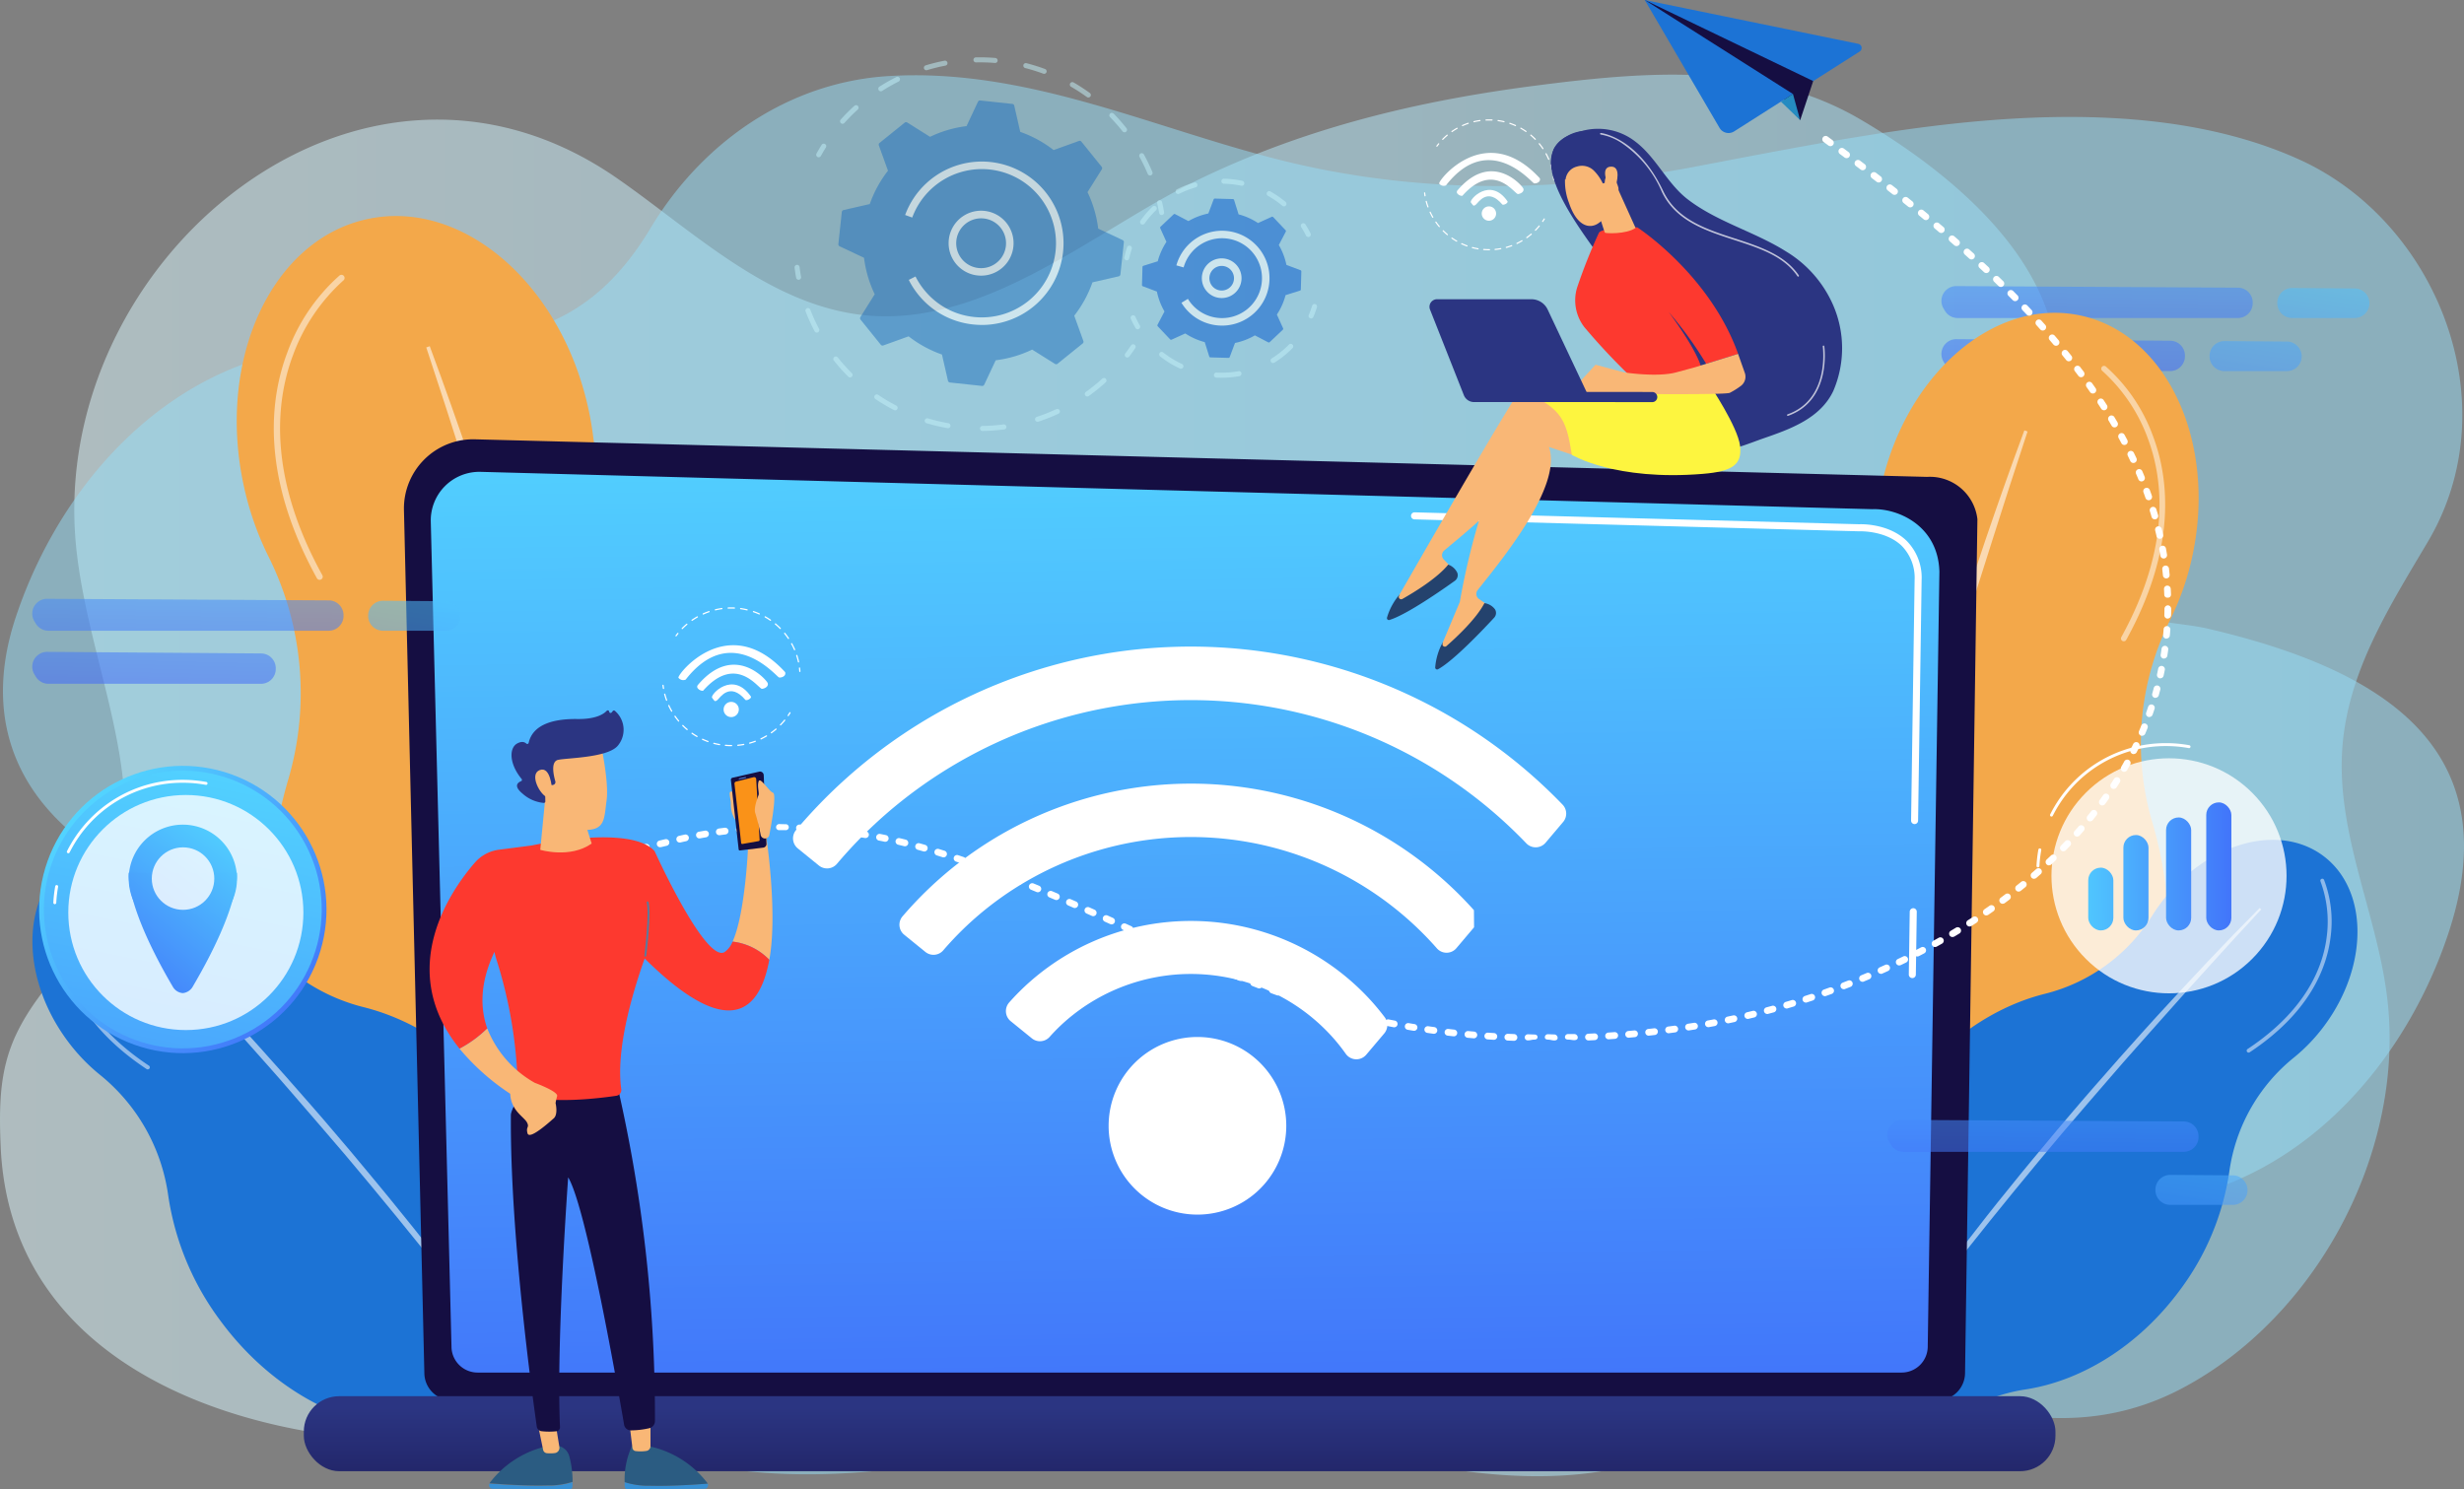 <svg xmlns="http://www.w3.org/2000/svg" xmlns:xlink="http://www.w3.org/1999/xlink" width="382.682" height="231.335" viewBox="0 0 382.682 231.335">
  <rect x="0" y="0" width="382.682" height="231.335" fill="#808080" stroke="none"/>
  <defs>
    <linearGradient id="linear-gradient" y1="0.5" x2="1" y2="0.5" gradientUnits="objectBoundingBox">
      <stop offset="0" stop-color="#def9ff"/>
      <stop offset="1" stop-color="#95ddf8"/>
    </linearGradient>
    <linearGradient id="linear-gradient-2" x1="-4.138" y1="0.084" x2="-3.138" y2="0.084" gradientUnits="objectBoundingBox">
      <stop offset="0" stop-color="#7ca9ff"/>
      <stop offset="1" stop-color="#95ddf8"/>
    </linearGradient>
    <linearGradient id="linear-gradient-3" x1="1.249" y1="-4.624" x2="-0.094" y2="4.563" gradientUnits="objectBoundingBox">
      <stop offset="0" stop-color="#53d8ff"/>
      <stop offset="1" stop-color="#3840f7"/>
    </linearGradient>
    <linearGradient id="linear-gradient-4" x1="1.39" y1="-1.415" x2="-3.151" y2="8.352" xlink:href="#linear-gradient-3"/>
    <linearGradient id="linear-gradient-5" x1="1.654" y1="-5.671" x2="-0.064" y2="3.516" xlink:href="#linear-gradient-3"/>
    <linearGradient id="linear-gradient-6" x1="2.154" y1="-3.058" x2="-2.387" y2="6.709" xlink:href="#linear-gradient-3"/>
    <linearGradient id="linear-gradient-7" x1="3.598" y1="1.743" x2="3.154" y2="0.833" gradientUnits="objectBoundingBox">
      <stop offset="0" stop-color="#da342d"/>
      <stop offset="1" stop-color="#f3a84a"/>
    </linearGradient>
    <linearGradient id="linear-gradient-8" x1="3.541" y1="-9.931" x2="3.227" y2="-11.01" gradientUnits="objectBoundingBox">
      <stop offset="0" stop-color="#1c73d5"/>
      <stop offset="1" stop-color="#ef9149"/>
    </linearGradient>
    <linearGradient id="linear-gradient-9" x1="-17.01" y1="-21.754" x2="-17.323" y2="-22.832" xlink:href="#linear-gradient-8"/>
    <linearGradient id="linear-gradient-10" x1="-3.052" y1="-9.087" x2="-2.609" y2="-8.902" gradientUnits="objectBoundingBox">
      <stop offset="0" stop-color="#3790d5"/>
      <stop offset="1" stop-color="#ef497a"/>
    </linearGradient>
    <linearGradient id="linear-gradient-11" x1="-28.558" y1="11.414" x2="-27.561" y2="11.414" gradientUnits="objectBoundingBox">
      <stop offset="0" stop-color="#0055ce"/>
      <stop offset="1" stop-color="#1d6ebc"/>
    </linearGradient>
    <linearGradient id="linear-gradient-12" x1="-53.407" y1="17.716" x2="-53.181" y2="19.391" xlink:href="#linear-gradient-11"/>
    <linearGradient id="linear-gradient-13" x1="-6.924" y1="0.932" x2="-6.701" y2="-0.163" gradientUnits="objectBoundingBox">
      <stop offset="0" stop-color="#2b3582"/>
      <stop offset="1" stop-color="#150e42"/>
    </linearGradient>
    <linearGradient id="linear-gradient-14" x1="0.489" y1="-0.136" x2="0.536" y2="1.66" xlink:href="#linear-gradient-3"/>
    <linearGradient id="linear-gradient-15" x1="0.497" y1="0.839" x2="0.515" y2="-1.491" xlink:href="#linear-gradient-13"/>
    <linearGradient id="linear-gradient-16" x1="-40" y1="-0.327" x2="-41.348" y2="1.024" xlink:href="#linear-gradient-13"/>
    <linearGradient id="linear-gradient-17" x1="-6.889" y1="-10.482" x2="-7.079" y2="-6.761" gradientUnits="objectBoundingBox">
      <stop offset="0" stop-color="#cb236d"/>
      <stop offset="1" stop-color="#24426d"/>
    </linearGradient>
    <linearGradient id="linear-gradient-18" x1="10.361" y1="0.225" x2="13.765" y2="-1.251" gradientUnits="objectBoundingBox">
      <stop offset="0" stop-color="#f9b776"/>
      <stop offset="1" stop-color="#f47960"/>
    </linearGradient>
    <linearGradient id="linear-gradient-19" x1="-2.717" y1="-10.686" x2="-2.938" y2="-7.577" xlink:href="#linear-gradient-17"/>
    <linearGradient id="linear-gradient-20" x1="-51.293" y1="-0.666" x2="-52.236" y2="3.592" gradientUnits="objectBoundingBox">
      <stop offset="0" stop-color="#fdf53f"/>
      <stop offset="1" stop-color="#d93c65"/>
    </linearGradient>
    <linearGradient id="linear-gradient-21" x1="-35.806" y1="1.897" x2="-36.094" y2="0.319" xlink:href="#linear-gradient-18"/>
    <linearGradient id="linear-gradient-22" x1="-142.327" y1="-1.952" x2="-147.111" y2="5.226" xlink:href="#linear-gradient-13"/>
    <linearGradient id="linear-gradient-23" x1="-11.862" y1="34.661" x2="-12.602" y2="37.098" xlink:href="#linear-gradient-13"/>
    <linearGradient id="linear-gradient-24" x1="-8.6" y1="0.134" x2="-9" y2="0.8" xlink:href="#linear-gradient-13"/>
    <linearGradient id="linear-gradient-25" x1="1.249" y1="-4.624" x2="-0.094" y2="4.563" xlink:href="#linear-gradient-3"/>
    <linearGradient id="linear-gradient-26" x1="1.39" y1="-1.415" x2="-3.151" y2="8.352" xlink:href="#linear-gradient-3"/>
    <linearGradient id="linear-gradient-27" x1="1.654" y1="-5.67" x2="-0.064" y2="3.516" xlink:href="#linear-gradient-3"/>
    <linearGradient id="linear-gradient-29" x1="1.249" y1="-4.624" x2="-0.094" y2="4.563" xlink:href="#linear-gradient-3"/>
    <linearGradient id="linear-gradient-33" x1="0.745" y1="0.028" x2="-0.022" y2="1.503" xlink:href="#linear-gradient-3"/>
    <linearGradient id="linear-gradient-34" x1="0.878" y1="-0.071" x2="-1.173" y2="3.028" xlink:href="#linear-gradient-3"/>
    <linearGradient id="linear-gradient-35" x1="0.95" y1="-0.125" x2="-0.856" y2="2.383" xlink:href="#linear-gradient-3"/>
    <linearGradient id="linear-gradient-36" x1="1.051" y1="-0.47" x2="-0.769" y2="1.805" xlink:href="#linear-gradient-3"/>
    <linearGradient id="linear-gradient-39" x1="-1.298" y1="0.564" x2="9.647" y2="0.175" xlink:href="#linear-gradient-3"/>
    <linearGradient id="linear-gradient-40" x1="-2.664" y1="0.574" x2="7.717" y2="0.331" xlink:href="#linear-gradient-3"/>
    <linearGradient id="linear-gradient-41" x1="-4.53" y1="0.599" x2="6.474" y2="0.382" xlink:href="#linear-gradient-3"/>
    <linearGradient id="linear-gradient-42" x1="-6.128" y1="0.615" x2="4.811" y2="0.425" xlink:href="#linear-gradient-3"/>
    <linearGradient id="linear-gradient-43" x1="-287.23" y1="-5.387" x2="-289.747" y2="17.679" xlink:href="#linear-gradient-10"/>
    <linearGradient id="linear-gradient-44" x1="135.279" y1="0.968" x2="137.515" y2="-0.567" gradientUnits="objectBoundingBox">
      <stop offset="0" stop-color="#2b5c82"/>
      <stop offset="1" stop-color="#0e1742"/>
    </linearGradient>
    <linearGradient id="linear-gradient-45" x1="135.25" y1="0.794" x2="137.333" y2="-0.625" xlink:href="#linear-gradient-44"/>
    <linearGradient id="linear-gradient-46" x1="78.419" y1="0.137" x2="78.306" y2="1.425" xlink:href="#linear-gradient-13"/>
    <linearGradient id="linear-gradient-47" x1="1078.659" y1="0.429" x2="1082.37" y2="-1.257" xlink:href="#linear-gradient-3"/>
    <linearGradient id="linear-gradient-48" x1="115.057" y1="0.5" x2="116.057" y2="0.5" xlink:href="#linear-gradient-18"/>
    <linearGradient id="linear-gradient-49" x1="2222.807" y1="1.055" x2="2229.352" y2="-1.055" gradientUnits="objectBoundingBox">
      <stop offset="0" stop-color="#567c9f"/>
      <stop offset="1" stop-color="#202278"/>
    </linearGradient>
    <linearGradient id="linear-gradient-50" x1="316.428" y1="0.024" x2="313.617" y2="1.814" xlink:href="#linear-gradient-13"/>
    <linearGradient id="linear-gradient-51" x1="1454.123" y1="3331.815" x2="1453.193" y2="3336.135" gradientUnits="objectBoundingBox">
      <stop offset="0" stop-color="#5583d1"/>
      <stop offset="0.996" stop-color="#1c2873"/>
    </linearGradient>
    <linearGradient id="linear-gradient-52" x1="101.572" y1="-24.369" x2="102.28" y2="-23.265" xlink:href="#linear-gradient-13"/>
  </defs>
  <g id="Grupo_54206" data-name="Grupo 54206" transform="translate(-2655.189 -548.816)">
    <g id="Grupo_54205" data-name="Grupo 54205" transform="translate(2655.189 548.817)">
      <g id="Grupo_54204" data-name="Grupo 54204" transform="translate(0 0)">
        <g id="Grupo_54116" data-name="Grupo 54116" transform="translate(0 11.595)">
          <path id="Trazado_101571" data-name="Trazado 101571" d="M3021.238,687.087c-6.575-3.67-14.625-6.3-23.262-8.31-5.1-1.184-22.254-2.077-25.486-5.783-7.208-8.265-1.375-18.249,1.13-27.063,5.843-20.56-13.749-36.99-29.52-46.245-15.367-9.019-33.465-7.423-50.437-5.231-18.149,2.343-35.415,6.474-51.961,14.414-15.1,7.248-30.439,20.84-47.916,21.4-16.964.539-29.867-12.491-42.8-21.455-39.973-27.7-88.163,12.748-84.011,56.9,2.155,22.914,17.26,46.147-2.219,66.114a33.545,33.545,0,0,0-2.415,2.723c-6.485,8.3-7.551,13.8-7.038,24.877,1.336,28.851,27.134,41.646,52.569,44.809,21.859,2.718,39.415-13.533,59.132-19.637,19-5.883,39.481,3.33,57.57,8.74,36.352,10.874,86.9,35.621,112.281-6.747,12.165-20.3,28.226-17.406,48.9-18.248,24.085-.981,42.177-19.908,49.6-41.937C3042.038,706.559,3034.757,694.634,3021.238,687.087Z" transform="translate(-2655.189 -592.749)" opacity="0.5" fill="url(#linear-gradient)"/>
          <path id="Trazado_101572" data-name="Trazado 101572" d="M2673.794,715.121a61.249,61.249,0,0,0,13.338,5.7c9.266,2.788,19.708,2.027,28.614,6.149,13.993,6.476,8.393,18.527,4.977,30.551-3.282,11.549,5.611,28.46,13.716,35.856,33.593,30.655,83.025,13.009,120.1.562,24.142-8.1,51.211-8.9,76.038-3.462,21.864,4.788,42.821,18.241,64.864,6.538,20.516-10.891,34.128-35.89,31.93-59.27-1.22-12.978-7.537-25.295-7.2-38.426.328-12.675,7.135-23.225,13.391-33.8,12.7-21.469,1.362-49.613-19.884-59.293-18.506-8.432-41.609-7.447-61.254-4.692-10.912,1.531-21.79,3.682-32.614,5.742-21.388,4.072-43.345,4.31-64.539-1.03-20.21-5.093-39.411-14.322-60.763-13.034-15.559.939-28.991,10.259-37.021,23.658-12.166,20.3-28.226,17.406-48.9,18.248-24.084.981-42.177,19.908-49.6,41.944C2653.061,694.653,2660.546,707.341,2673.794,715.121Z" transform="translate(-2656.472 -592.995)" opacity="0.5" fill="url(#linear-gradient-2)"/>
        </g>
        <g id="Grupo_54119" data-name="Grupo 54119" transform="translate(301.516 44.438)">
          <g id="Grupo_54117" data-name="Grupo 54117" opacity="0.54">
            <path id="Trazado_101573" data-name="Trazado 101573" d="M3843.681,717.435l-43.75-.244a2.3,2.3,0,0,0-1.981,3.479l.219.366a2.3,2.3,0,0,0,1.969,1.115h43.531a2.3,2.3,0,0,0,2.3-2.3v-.122A2.3,2.3,0,0,0,3843.681,717.435Z" transform="translate(-3797.619 -717.191)" fill="url(#linear-gradient-3)"/>
            <path id="Trazado_101574" data-name="Trazado 101574" d="M3995.3,720.6v.071a2.3,2.3,0,0,0,2.3,2.3h9.712a2.3,2.3,0,0,0,2.219-1.7h0a2.3,2.3,0,0,0-2.2-2.889l-9.712-.071A2.3,2.3,0,0,0,3995.3,720.6Z" transform="translate(-3943.131 -718.013)" fill="url(#linear-gradient-4)"/>
          </g>
          <g id="Grupo_54118" data-name="Grupo 54118" transform="translate(0 8.244)" opacity="0.54">
            <path id="Trazado_101575" data-name="Trazado 101575" d="M3833.157,748.669l-33.226-.244a2.3,2.3,0,0,0-1.981,3.479l.219.366a2.3,2.3,0,0,0,1.969,1.114h33.007a2.3,2.3,0,0,0,2.3-2.3v-.122A2.3,2.3,0,0,0,3833.157,748.669Z" transform="translate(-3797.619 -748.426)" fill="url(#linear-gradient-5)"/>
            <path id="Trazado_101576" data-name="Trazado 101576" d="M3955.43,751.838v.071a2.3,2.3,0,0,0,2.3,2.3h9.712a2.3,2.3,0,0,0,2.219-1.7h0a2.3,2.3,0,0,0-2.2-2.889l-9.711-.071A2.3,2.3,0,0,0,3955.43,751.838Z" transform="translate(-3913.78 -749.247)" fill="url(#linear-gradient-6)"/>
          </g>
        </g>
        <g id="Grupo_54129" data-name="Grupo 54129" transform="translate(5.038 33.556)">
          <g id="Grupo_54124" data-name="Grupo 54124">
            <g id="Grupo_54121" data-name="Grupo 54121" transform="translate(31.732)">
              <path id="Trazado_101577" data-name="Trazado 101577" d="M2889.952,779.509c-3.425-16.3-11.855-29.885-22.594-38.463a47.281,47.281,0,0,1-17.505-30.905q-.243-1.92-.65-3.864c-4.119-19.609-19.473-32.98-34.293-29.867s-23.5,21.533-19.376,41.142a46.921,46.921,0,0,0,3.836,11.157,47.5,47.5,0,0,1,3.1,34.908,69.688,69.688,0,0,0-1.217,34.526c3.83,18.231,13.917,33.057,26.492,41.292A46.542,46.542,0,0,1,2840,851.117c5.522,7.658,13.966,11.859,22.286,10.111,8.976-1.886,15.3-10.167,16.723-20.441a49.661,49.661,0,0,1,5.52-16.574C2891.073,811.986,2893.415,795.993,2889.952,779.509Z" transform="translate(-2794.509 -675.96)" fill="url(#linear-gradient-7)"/>
              <path id="Trazado_101578" data-name="Trazado 101578" d="M2906.557,752.571c4.658,12.553,8.91,25.245,13.029,37.981,1.031,3.184,2.011,6.384,3,9.58l1.484,4.8,1.444,4.808c.951,3.209,1.945,6.4,2.859,9.624l2.743,9.658c1.746,6.462,3.547,12.909,5.174,19.4.817,3.246,1.7,6.475,2.45,9.738l2.3,9.776c2.935,13.064,5.542,26.208,7.48,39.459l-.57.089-1.827-9.859-.451-2.465-.513-2.453-1.035-4.9L2943.1,882.9c-.339-1.636-.739-3.259-1.1-4.889-.754-3.256-1.483-6.516-2.258-9.767-3.186-12.982-6.544-25.921-10.168-38.79-1.861-6.42-3.668-12.856-5.574-19.264l-1.416-4.81-1.457-4.8c-.969-3.2-1.938-6.4-2.94-9.588q-2.923-9.593-5.99-19.143-3.02-9.565-6.179-19.085Z" transform="translate(-2876.584 -732.351)" fill="#fff" opacity="0.57"/>
              <g id="Grupo_54120" data-name="Grupo 54120" transform="translate(5.752 9.13)" opacity="0.5">
                <path id="Trazado_101579" data-name="Trazado 101579" d="M2823.332,757.922a.486.486,0,0,1-.337-.243c-8.739-15.858-7.332-27.788-4.612-35a29.419,29.419,0,0,1,8.128-12.018.486.486,0,0,1,.606.761,29.025,29.025,0,0,0-7.842,11.649c-2.631,7.016-3.975,18.635,4.572,34.142a.486.486,0,0,1-.515.713Z" transform="translate(-2816.304 -710.552)" fill="#fff"/>
              </g>
            </g>
            <g id="Grupo_54123" data-name="Grupo 54123" transform="translate(0 97.551)">
              <path id="Trazado_101580" data-name="Trazado 101580" d="M2748.214,1086.664c-6.084-8.238-14.262-13.679-22.448-15.736a29.113,29.113,0,0,1-17.675-12.81q-.627-1.011-1.352-1.993c-7.317-9.908-19.3-13.468-26.774-7.951s-7.595,18.021-.278,27.929a28.9,28.9,0,0,0,5,5.257,29.263,29.263,0,0,1,10.666,18.716,42.926,42.926,0,0,0,8.158,19.6c6.8,9.212,16.225,14.926,25.348,16.323a28.618,28.618,0,0,1,9.826,3.406c5.04,2.872,10.826,3.068,15.02-.029,4.524-3.341,5.93-9.58,4.1-15.685a30.556,30.556,0,0,1-1.163-10.668C2757.152,1104.527,2754.365,1094.993,2748.214,1086.664Z" transform="translate(-2674.279 -1045.577)" fill="url(#linear-gradient-8)"/>
              <path id="Trazado_101581" data-name="Trazado 101581" d="M2734.514,1088.034c5.812,5.828,11.432,11.837,16.989,17.9,1.39,1.517,2.756,3.055,4.126,4.589l2.055,2.3,2.037,2.319c1.351,1.551,2.724,3.083,4.058,4.649l4,4.7c2.628,3.166,5.283,6.31,7.853,9.525,1.287,1.605,2.6,3.186,3.859,4.818l3.785,4.876c4.981,6.553,9.8,13.234,14.272,20.144l-.3.2-3.543-5.044-.882-1.262-.914-1.241-1.833-2.477-1.828-2.48c-.608-.828-1.246-1.633-1.868-2.451-1.254-1.627-2.495-3.263-3.759-4.882q-7.65-9.664-15.6-19.085c-2.682-3.113-5.337-6.25-8.041-9.344l-2.021-2.327-2.04-2.31c-1.36-1.541-2.719-3.081-4.094-4.608q-4.086-4.616-8.241-9.171-4.133-4.575-8.332-9.09Z" transform="translate(-2718.429 -1076.829)" fill="#fff" opacity="0.57"/>
              <g id="Grupo_54122" data-name="Grupo 54122" transform="translate(4.269 6.393)" opacity="0.5">
                <path id="Trazado_101582" data-name="Trazado 101582" d="M2704.186,1098.4a.317.317,0,0,1-.27-.039c-9.889-6.555-12.694-13.91-13.3-18.925a19.269,19.269,0,0,1,1.072-9.446.318.318,0,0,1,.583.258,19.013,19.013,0,0,0-1.017,9.145c.6,4.873,3.35,12.027,13.02,18.437a.318.318,0,0,1-.082.57Z" transform="translate(-2690.455 -1069.801)" fill="#fff"/>
              </g>
            </g>
          </g>
          <g id="Grupo_54128" data-name="Grupo 54128" transform="translate(179.973 15.031)">
            <g id="Grupo_54125" data-name="Grupo 54125" transform="translate(68.831)">
              <path id="Trazado_101583" data-name="Trazado 101583" d="M3618.425,826.417c3.093-14.723,10.705-26.986,20.4-34.733a42.7,42.7,0,0,0,15.807-27.908q.22-1.734.588-3.489c3.719-17.707,17.584-29.782,30.967-26.97s21.218,19.445,17.5,37.152a42.382,42.382,0,0,1-3.464,10.075,42.9,42.9,0,0,0-2.8,31.522,62.928,62.928,0,0,1,1.1,31.177c-3.459,16.463-12.567,29.851-23.924,37.288a42.03,42.03,0,0,0-11.065,10.55c-4.987,6.915-12.612,10.709-20.125,9.131-8.105-1.7-13.813-9.181-15.1-18.459a44.844,44.844,0,0,0-4.985-14.966C3617.413,855.744,3615.3,841.3,3618.425,826.417Z" transform="translate(-3616.985 -732.91)" fill="#f3a84a"/>
              <path id="Trazado_101584" data-name="Trazado 101584" d="M3740.763,802.091c-4.207,11.335-8.046,22.8-11.765,34.3-.931,2.875-1.816,5.764-2.71,8.651l-1.341,4.33-1.3,4.342c-.858,2.9-1.756,5.783-2.582,8.691l-2.477,8.722c-1.577,5.835-3.2,11.657-4.672,17.522-.738,2.931-1.533,5.847-2.212,8.794l-2.077,8.828c-2.65,11.8-5,23.667-6.754,35.632l.515.081,1.65-8.9.407-2.226.463-2.216.935-4.429.926-4.43c.306-1.477.667-2.943,1-4.415.681-2.94,1.339-5.885,2.039-8.819,2.877-11.723,5.909-23.407,9.182-35.028,1.681-5.8,3.312-11.609,5.033-17.4l1.279-4.343,1.315-4.332c.875-2.889,1.75-5.778,2.655-8.658q2.639-8.663,5.409-17.287,2.727-8.637,5.58-17.234Z" transform="translate(-3680.202 -783.832)" fill="#fff" opacity="0.57"/>
              <path id="Trazado_101585" data-name="Trazado 101585" d="M3895.282,806.924a.438.438,0,0,0,.3-.22c7.892-14.32,6.621-25.093,4.165-31.609a26.559,26.559,0,0,0-7.34-10.852.439.439,0,0,0-.547.687,26.208,26.208,0,0,1,7.081,10.519c2.376,6.336,3.589,16.828-4.128,30.831a.439.439,0,0,0,.465.644Z" transform="translate(-3819.195 -755.903)" fill="#fff" opacity="0.5"/>
            </g>
            <g id="Grupo_54126" data-name="Grupo 54126" transform="translate(101.545 81.871)">
              <path id="Trazado_101586" data-name="Trazado 101586" d="M3750.72,1081.9c5.743-7.777,13.464-12.913,21.192-14.855a27.482,27.482,0,0,0,16.686-12.093q.592-.955,1.276-1.882c6.907-9.353,18.224-12.714,25.276-7.506s7.17,17.012.262,26.365a27.272,27.272,0,0,1-4.716,4.963,27.625,27.625,0,0,0-10.069,17.669,40.515,40.515,0,0,1-7.7,18.507c-6.422,8.7-15.317,14.091-23.929,15.409a27,27,0,0,0-9.275,3.216c-4.759,2.711-10.22,2.9-14.179-.028-4.271-3.154-5.6-9.043-3.867-14.807a28.837,28.837,0,0,0,1.1-10.071C3742.282,1098.766,3744.913,1089.766,3750.72,1081.9Z" transform="translate(-3740.936 -1043.116)" fill="url(#linear-gradient-9)"/>
              <path id="Trazado_101587" data-name="Trazado 101587" d="M3818.959,1083.2c-5.486,5.5-10.792,11.174-16.039,16.9-1.312,1.431-2.6,2.884-3.9,4.332l-1.94,2.173-1.922,2.189c-1.276,1.464-2.572,2.911-3.831,4.389l-3.778,4.435c-2.481,2.989-4.988,5.956-7.414,8.992-1.215,1.516-2.459,3.007-3.643,4.548l-3.573,4.6c-4.7,6.186-9.251,12.493-13.474,19.017l.279.184,3.344-4.761.833-1.192.863-1.171,1.73-2.339,1.726-2.341c.573-.781,1.176-1.542,1.763-2.313,1.184-1.536,2.355-3.081,3.549-4.609q7.222-9.123,14.728-18.017c2.531-2.939,5.038-5.9,7.59-8.822l1.908-2.2,1.927-2.181q1.925-2.182,3.865-4.35,3.858-4.358,7.78-8.658,3.9-4.319,7.866-8.581Z" transform="translate(-3754.563 -1072.618)" fill="#fff" opacity="0.57"/>
              <path id="Trazado_101588" data-name="Trazado 101588" d="M3977.485,1092.982a.3.3,0,0,0,.255-.037c9.335-6.188,11.983-13.131,12.56-17.866a18.206,18.206,0,0,0-1.011-8.917.3.3,0,0,0-.55.243,17.955,17.955,0,0,1,.96,8.633c-.568,4.6-3.162,11.354-12.292,17.405a.3.3,0,0,0,.078.538Z" transform="translate(-3914.898 -1059.948)" fill="#fff" opacity="0.5"/>
            </g>
            <g id="Grupo_54127" data-name="Grupo 54127" transform="translate(0 76.53)">
              <path id="Trazado_101589" data-name="Trazado 101589" d="M3370.468,1098.122c-4.824-8.378-6.437-17.51-5.12-25.369a27.484,27.484,0,0,0-4.394-20.133q-.637-.925-1.213-1.923c-5.8-10.076-4.347-21.791,3.25-26.166s18.46.247,24.262,10.323a27.308,27.308,0,0,1,2.657,6.309,27.626,27.626,0,0,0,12.154,16.3,40.517,40.517,0,0,1,13.871,14.472c5.395,9.368,6.773,19.679,4.531,28.1a27,27,0,0,0-.77,9.787c.577,5.446-1.441,10.524-5.706,12.98-4.6,2.649-10.529,1.506-15.116-2.39a28.845,28.845,0,0,0-8.788-5.041C3382.538,1112.609,3375.346,1106.592,3370.468,1098.122Z" transform="translate(-3356.188 -1022.881)" fill="url(#linear-gradient-10)"/>
              <path id="Trazado_101590" data-name="Trazado 101590" d="M3395.275,1075.2c2.842,7.231,5.914,14.365,9.06,21.467.786,1.776,1.6,3.539,2.408,5.3l1.213,2.648,1.235,2.638c.83,1.756,1.636,3.523,2.487,5.269l2.55,5.239c1.745,3.471,3.459,6.956,5.268,10.395.9,1.72,1.77,3.458,2.707,5.16l2.786,5.118c3.784,6.787,7.74,13.482,12.025,19.964l.28-.182-3.022-4.972-.758-1.241-.727-1.26-1.449-2.522-1.454-2.519c-.486-.839-.941-1.7-1.413-2.542-.933-1.7-1.879-3.392-2.8-5.1q-5.465-10.271-10.607-20.712c-1.678-3.5-3.387-6.98-5.042-10.489l-1.248-2.628-1.226-2.639c-.818-1.759-1.637-3.518-2.438-5.284q-2.447-5.28-4.815-10.6-2.4-5.305-4.711-10.645Z" transform="translate(-3384.959 -1061.298)" fill="#fff" opacity="0.57"/>
              <path id="Trazado_101591" data-name="Trazado 101591" d="M3414.308,1055.789a.3.3,0,0,0,.068-.248c-1.929-11.033-7.23-16.24-11.337-18.666a18.2,18.2,0,0,0-8.575-2.646.3.3,0,0,0,0,.6,17.95,17.95,0,0,1,8.294,2.579c3.987,2.364,9.136,7.446,11.023,18.235a.3.3,0,0,0,.524.145Z" transform="translate(-3384.142 -1031.234)" fill="#fff" opacity="0.5"/>
            </g>
          </g>
        </g>
        <g id="Grupo_54136" data-name="Grupo 54136" transform="translate(123.404 8.905)" opacity="0.5">
          <g id="Grupo_54133" data-name="Grupo 54133">
            <g id="Grupo_54130" data-name="Grupo 54130" transform="translate(3.359)">
              <path id="Trazado_101592" data-name="Trazado 101592" d="M3135.878,635.46a.385.385,0,0,1-.189-.049.39.39,0,0,1-.152-.53c.254-.459.525-.917.8-1.361a.39.39,0,0,1,.66.415c-.271.432-.534.877-.782,1.324A.39.39,0,0,1,3135.878,635.46Z" transform="translate(-3135.489 -619.936)" fill="#c4f1f9"/>
              <path id="Trazado_101593" data-name="Trazado 101593" d="M3197.672,600.91a.39.39,0,0,1-.36-.239,28.341,28.341,0,0,0-1.275-2.646.39.39,0,1,1,.684-.375,29.16,29.16,0,0,1,1.31,2.719.39.39,0,0,1-.36.541Zm-3.967-6.711a.388.388,0,0,1-.306-.148q-.356-.448-.732-.886c-.388-.452-.795-.9-1.208-1.32a.39.39,0,1,1,.559-.544c.424.435.842.892,1.241,1.356q.387.449.752.91a.39.39,0,0,1-.305.632Zm-43.792-1.321a.39.39,0,0,1-.29-.65,29.444,29.444,0,0,1,2.127-2.139.39.39,0,0,1,.524.578,28.491,28.491,0,0,0-2.072,2.082A.389.389,0,0,1,3149.913,592.878Zm38.172-4.08a.387.387,0,0,1-.229-.075,28.254,28.254,0,0,0-2.461-1.6.39.39,0,0,1,.39-.675,28.958,28.958,0,0,1,2.53,1.645.39.39,0,0,1-.23.705Zm-32.232-.969a.39.39,0,0,1-.211-.718,29.083,29.083,0,0,1,2.624-1.492.39.39,0,0,1,.35.7,28.228,28.228,0,0,0-2.553,1.452A.387.387,0,0,1,3155.853,587.829Zm25.363-2.709a.4.4,0,0,1-.135-.024,28.321,28.321,0,0,0-2.8-.874.39.39,0,1,1,.193-.756,29.1,29.1,0,0,1,2.881.9.39.39,0,0,1-.135.756Zm-18.284-.554a.39.39,0,0,1-.113-.763,28.939,28.939,0,0,1,2.931-.724.39.39,0,0,1,.147.766,28.31,28.31,0,0,0-2.851.7A.4.4,0,0,1,3162.931,584.566Zm10.675-1.133h-.032a28.129,28.129,0,0,0-2.936-.089.4.4,0,0,1-.4-.381.39.39,0,0,1,.381-.4,29.29,29.29,0,0,1,3.016.092.39.39,0,0,1-.032.779Z" transform="translate(-3145.819 -582.557)" fill="#c4f1f9"/>
              <path id="Trazado_101594" data-name="Trazado 101594" d="M3336.8,668.935a.39.39,0,0,1-.384-.323c-.087-.5-.189-1.009-.3-1.507a.39.39,0,0,1,.76-.175c.118.513.223,1.034.312,1.549a.39.39,0,0,1-.318.451A.418.418,0,0,1,3336.8,668.935Z" transform="translate(-3283.155 -644.439)" fill="#c4f1f9"/>
            </g>
            <g id="Grupo_54131" data-name="Grupo 54131" transform="translate(0 32.23)">
              <path id="Trazado_101595" data-name="Trazado 101595" d="M3317.46,753.518a.39.39,0,0,1-.311-.625c.307-.407.607-.828.892-1.253a.39.39,0,1,1,.647.435c-.293.436-.6.869-.917,1.288A.39.39,0,0,1,3317.46,753.518Z" transform="translate(-3265.787 -739.118)" fill="#c4f1f9"/>
              <path id="Trazado_101596" data-name="Trazado 101596" d="M3156.682,749.253a.39.39,0,0,1-.005-.78,28.5,28.5,0,0,0,3.26-.231.39.39,0,1,1,.1.773,29.112,29.112,0,0,1-3.35.238Zm-5.361-.431a.4.4,0,0,1-.068-.006,29.144,29.144,0,0,1-3.268-.77.39.39,0,0,1,.222-.748,28.4,28.4,0,0,0,3.181.75.39.39,0,0,1-.067.774Zm13.911-.993a.39.39,0,0,1-.122-.761,28.1,28.1,0,0,0,3.04-1.2.39.39,0,1,1,.328.708,28.839,28.839,0,0,1-3.125,1.232A.392.392,0,0,1,3165.233,747.829Zm-22.124-1.779a.39.39,0,0,1-.179-.044,29,29,0,0,1-2.886-1.715.39.39,0,0,1,.437-.646,28.125,28.125,0,0,0,2.809,1.669.39.39,0,0,1-.18.736Zm29.851-2.149a.39.39,0,0,1-.229-.707c.673-.483,1.334-1,1.965-1.546q.293-.252.577-.51a.39.39,0,1,1,.524.577q-.292.266-.593.524c-.648.557-1.327,1.092-2.018,1.588A.389.389,0,0,1,3172.961,743.9Zm-36.849-2.962a.388.388,0,0,1-.275-.114c-.534-.532-1.057-1.094-1.553-1.671q-.353-.411-.688-.83a.39.39,0,1,1,.61-.486q.325.408.669.808c.483.562.991,1.109,1.512,1.627a.39.39,0,0,1-.275.666Zm-5.159-6.967a.391.391,0,0,1-.345-.208,28.823,28.823,0,0,1-1.392-3.057.39.39,0,1,1,.727-.281,28.111,28.111,0,0,0,1.354,2.974.39.39,0,0,1-.344.572Z" transform="translate(-3127.492 -723.447)" fill="#c4f1f9"/>
              <path id="Trazado_101597" data-name="Trazado 101597" d="M3123.387,707a.39.39,0,0,1-.383-.32c-.094-.514-.174-1.04-.24-1.562a.39.39,0,0,1,.774-.1c.064.508.142,1.02.233,1.52a.39.39,0,0,1-.314.453A.372.372,0,0,1,3123.387,707Z" transform="translate(-3122.761 -704.675)" fill="#c4f1f9"/>
            </g>
            <g id="Grupo_54132" data-name="Grupo 54132" transform="translate(6.8 6.705)">
              <path id="Trazado_101598" data-name="Trazado 101598" d="M3148.526,630.269a.344.344,0,0,0,.2.348l3.785,1.778a18.206,18.206,0,0,0,1.66,5.664l-2.222,3.54a.343.343,0,0,0,.023.4l3.147,3.906a.343.343,0,0,0,.384.108l3.932-1.418a18.216,18.216,0,0,0,5.181,2.827l.932,4.077a.345.345,0,0,0,.3.265l4.987.536a.344.344,0,0,0,.348-.2l1.778-3.785a18.217,18.217,0,0,0,5.664-1.661l3.54,2.222a.344.344,0,0,0,.4-.023l3.906-3.148a.343.343,0,0,0,.108-.384l-1.418-3.932a18.21,18.21,0,0,0,2.827-5.181l4.077-.932a.344.344,0,0,0,.265-.3l.537-4.988a.344.344,0,0,0-.2-.348l-3.785-1.778a18.221,18.221,0,0,0-1.661-5.664l2.222-3.54a.344.344,0,0,0-.023-.4l-3.148-3.906a.344.344,0,0,0-.384-.108l-3.931,1.418a18.206,18.206,0,0,0-5.181-2.827l-.933-4.077a.343.343,0,0,0-.3-.265l-4.988-.537a.345.345,0,0,0-.348.2l-1.778,3.785a18.216,18.216,0,0,0-5.664,1.661l-3.54-2.222a.344.344,0,0,0-.4.023l-3.906,3.148a.344.344,0,0,0-.107.384l1.418,3.932a18.2,18.2,0,0,0-2.827,5.181l-4.077.933a.342.342,0,0,0-.265.3Z" transform="translate(-3148.524 -607.962)" fill="url(#linear-gradient-11)"/>
              <path id="Trazado_101599" data-name="Trazado 101599" d="M3218.461,682.941a5.012,5.012,0,0,1-3.025-1.011h0a5.044,5.044,0,1,1,3.025,1.011Zm-2.322-1.946a3.869,3.869,0,1,0-1.5-2.551,3.874,3.874,0,0,0,1.5,2.551Z" transform="translate(-3196.297 -655.734)" fill="#fff"/>
              <path id="Trazado_101600" data-name="Trazado 101600" d="M3199.743,669.286a12.929,12.929,0,0,1-1.381-.074,12.607,12.607,0,0,1-8.524-4.655h0q-.268-.333-.513-.682a12.759,12.759,0,0,1-.814-1.326l0-.007-.018-.033-.026-.05,0-.007c-.029-.055-.057-.111-.085-.166l1.045-.526a11.573,11.573,0,0,0,1.329,2.062h0q.181.224.372.439a11.428,11.428,0,0,0,7.134,3.76l.232.027a11.52,11.52,0,0,0,12.685-10.221,11.672,11.672,0,0,0,.067-1.255,11.522,11.522,0,0,0-22.33-3.965l-1.1-.4a12.692,12.692,0,0,1,24.6,4.367,12.973,12.973,0,0,1-.074,1.382,12.693,12.693,0,0,1-12.593,11.334Z" transform="translate(-3177.443 -634.423)" fill="#fff"/>
            </g>
          </g>
          <path id="Trazado_101601" data-name="Trazado 101601" d="M3327.326,679.294l2.193.825a10.2,10.2,0,0,0,1.179,3.09l-1.084,2.076a.193.193,0,0,0,.031.221l1.932,2.042a.193.193,0,0,0,.219.043l2.133-.967a10.214,10.214,0,0,0,3.02,1.349l.7,2.236a.192.192,0,0,0,.178.135l2.81.078a.193.193,0,0,0,.186-.125l.825-2.193a10.21,10.21,0,0,0,3.09-1.179l2.076,1.084a.193.193,0,0,0,.221-.031l2.042-1.931a.193.193,0,0,0,.043-.219l-.967-2.133a10.2,10.2,0,0,0,1.349-3.019l2.236-.7a.193.193,0,0,0,.135-.178l.078-2.809a.193.193,0,0,0-.125-.186l-2.193-.825a10.206,10.206,0,0,0-1.179-3.089l1.084-2.076a.193.193,0,0,0-.031-.221l-1.931-2.042a.192.192,0,0,0-.219-.043l-2.133.967a10.208,10.208,0,0,0-3.019-1.349l-.7-2.235a.193.193,0,0,0-.178-.135l-2.809-.078a.193.193,0,0,0-.186.125l-.825,2.193a10.2,10.2,0,0,0-3.089,1.179l-2.076-1.084a.193.193,0,0,0-.221.031l-2.042,1.931a.192.192,0,0,0-.043.219L3331,672.4a10.209,10.209,0,0,0-1.349,3.019l-2.236.7a.192.192,0,0,0-.135.178l-.078,2.809A.193.193,0,0,0,3327.326,679.294Z" transform="translate(-3273.245 -643.736)" fill="url(#linear-gradient-12)"/>
          <path id="Trazado_101602" data-name="Trazado 101602" d="M3365.5,707.045a3.061,3.061,0,0,1-1.647-.48h0a3.082,3.082,0,1,1,1.647.48Zm-1.02-1.467a1.911,1.911,0,1,0-.588-2.637,1.913,1.913,0,0,0,.588,2.637Z" transform="translate(-3299.169 -669.654)" fill="#fff"/>
          <g id="Grupo_54134" data-name="Grupo 54134" transform="translate(51.209 18.855)">
            <path id="Trazado_101603" data-name="Trazado 101603" d="M3317.181,695.674a.39.39,0,0,1-.382-.472,15.417,15.417,0,0,1,.416-1.545.39.39,0,1,1,.742.242,14.546,14.546,0,0,0-.4,1.466A.39.39,0,0,1,3317.181,695.674Z" transform="translate(-3316.791 -682.992)" fill="#c4f1f9"/>
            <path id="Trazado_101604" data-name="Trazado 101604" d="M3326.458,661.12a.39.39,0,0,1-.318-.615,15.464,15.464,0,0,1,1.869-2.179.39.39,0,0,1,.542.561,14.7,14.7,0,0,0-1.775,2.069A.389.389,0,0,1,3326.458,661.12Zm21.96-2.833a.389.389,0,0,1-.25-.091,14.894,14.894,0,0,0-1.553-1.134q-.343-.218-.692-.414a.39.39,0,0,1,.381-.68q.369.207.729.436a15.613,15.613,0,0,1,1.634,1.194.39.39,0,0,1-.25.689Zm-16.435-1.913a.39.39,0,0,1-.175-.739,15.525,15.525,0,0,1,2.674-1.042.39.39,0,1,1,.215.75,14.747,14.747,0,0,0-2.541.99A.387.387,0,0,1,3331.983,656.375Zm9.887-1.277a.386.386,0,0,1-.081-.008,14.641,14.641,0,0,0-2.708-.313.391.391,0,0,1-.382-.4.4.4,0,0,1,.4-.381,15.433,15.433,0,0,1,2.852.33.39.39,0,0,1-.08.771Z" transform="translate(-3323.62 -653.996)" fill="#c4f1f9"/>
            <path id="Trazado_101605" data-name="Trazado 101605" d="M3421.84,682.367a.389.389,0,0,1-.348-.215,14.765,14.765,0,0,0-.752-1.319.39.39,0,1,1,.656-.421,15.507,15.507,0,0,1,.792,1.389.39.39,0,0,1-.348.565Z" transform="translate(-3393.259 -673.308)" fill="#c4f1f9"/>
          </g>
          <g id="Grupo_54135" data-name="Grupo 54135" transform="translate(52.191 38.317)">
            <path id="Trazado_101606" data-name="Trazado 101606" d="M3425.613,729.984a.39.39,0,0,1-.359-.542,14.724,14.724,0,0,0,.519-1.428.39.39,0,0,1,.746.228,15.648,15.648,0,0,1-.547,1.5A.39.39,0,0,1,3425.613,729.984Z" transform="translate(-3397.586 -727.738)" fill="#c4f1f9"/>
            <path id="Trazado_101607" data-name="Trazado 101607" d="M3347.01,756.459q-.411,0-.823-.022a.39.39,0,0,1,.042-.779,14.716,14.716,0,0,0,3.411-.216.39.39,0,1,1,.139.768A15.6,15.6,0,0,1,3347.01,756.459Zm-6.313-1.393a.39.39,0,0,1-.164-.036,15.687,15.687,0,0,1-1.8-.983c-.438-.278-.866-.581-1.271-.9a.39.39,0,0,1,.482-.614c.385.3.791.59,1.207.854a14.872,14.872,0,0,0,1.707.934.39.39,0,0,1-.164.744Zm14.313-.895a.39.39,0,0,1-.207-.721,14.585,14.585,0,0,0,2.667-2.136.39.39,0,0,1,.556.548,15.375,15.375,0,0,1-2.81,2.25A.388.388,0,0,1,3355.01,754.172Z" transform="translate(-3332.88 -745.007)" fill="#c4f1f9"/>
            <path id="Trazado_101608" data-name="Trazado 101608" d="M3321.608,736.571a.389.389,0,0,1-.338-.2,15.25,15.25,0,0,1-.727-1.424.39.39,0,1,1,.712-.318,14.671,14.671,0,0,0,.69,1.353.39.39,0,0,1-.337.585Z" transform="translate(-3320.509 -732.644)" fill="#c4f1f9"/>
          </g>
          <path id="Trazado_101609" data-name="Trazado 101609" d="M3354.535,699.375a7.345,7.345,0,0,1-5.354-2.3h0a7.439,7.439,0,0,1-.89-1.146l-.01-.017-.051-.083,1-.607a6.26,6.26,0,0,0,.8,1.049c.039.041.079.082.119.122a6.2,6.2,0,0,0,8.592.168l.05-.046a6.2,6.2,0,1,0-10.225-6.18l-1.127-.316a7.369,7.369,0,1,1,7.1,9.357Z" transform="translate(-3288.142 -657.703)" fill="#fff"/>
        </g>
        <g id="Grupo_54142" data-name="Grupo 54142" transform="translate(47.187 68.235)">
          <g id="Grupo_54138" data-name="Grupo 54138">
            <path id="Trazado_101610" data-name="Trazado 101610" d="M2896.061,952.376a4.278,4.278,0,0,0,4.267,4.263h230.749a4.278,4.278,0,0,0,4.268-4.263l1.92-132.605a7.431,7.431,0,0,0-7.825-6.578l-225.514-5.835a10.752,10.752,0,0,0-11.033,11Z" transform="translate(-2877.342 -807.354)" fill="url(#linear-gradient-13)"/>
            <path id="Trazado_101611" data-name="Trazado 101611" d="M2911.9,962.388a4.049,4.049,0,0,0,4.037,4.037h221.2a4.049,4.049,0,0,0,4.037-4.037l1.812-120.38c-.213-7.244-6.565-9.848-10.414-9.694l-216.141-5.8a7.547,7.547,0,0,0-7.747,7.734Z" transform="translate(-2888.966 -821.456)" fill="url(#linear-gradient-14)"/>
            <g id="Grupo_54137" data-name="Grupo 54137" transform="translate(171.971 11.347)">
              <path id="Trazado_101612" data-name="Trazado 101612" d="M3779,1094.2h-.008a.548.548,0,0,1-.539-.556l.143-9.762a.562.562,0,0,1,.555-.539.548.548,0,0,1,.539.556l-.144,9.762A.547.547,0,0,1,3779,1094.2Z" transform="translate(-3701.155 -1021.852)" fill="#fff"/>
              <path id="Trazado_101613" data-name="Trazado 101613" d="M3563.77,898.774h-.008a.547.547,0,0,1-.539-.555l.549-37.391a7.065,7.065,0,0,0-2.018-5.291c-2.476-2.372-6.4-2.249-6.571-2.244L3486.1,851.44a.547.547,0,0,1,.014-1.094h.015l69.04,1.852c.429-.02,4.577-.1,7.337,2.547a8.124,8.124,0,0,1,2.355,6.087l-.549,37.4A.547.547,0,0,1,3563.77,898.774Z" transform="translate(-3485.572 -850.346)" fill="#fff"/>
            </g>
            <rect id="Rectángulo_5282" data-name="Rectángulo 5282" width="272.044" height="11.651" rx="5.492" transform="translate(272.044 160.293) rotate(180)" fill="url(#linear-gradient-15)"/>
          </g>
          <g id="Grupo_54141" data-name="Grupo 54141" transform="translate(75.981 32.283)">
            <g id="Grupo_54140" data-name="Grupo 54140">
              <g id="Grupo_54139" data-name="Grupo 54139">
                <path id="Trazado_101614" data-name="Trazado 101614" d="M3256.385,1106.4a29.554,29.554,0,0,1,41.661,2.712,28.657,28.657,0,0,1,1.852,2.348,2.014,2.014,0,0,0,3.19.169l2.806-3.317a2.024,2.024,0,0,0,.056-2.529q-.812-1.076-1.713-2.107a37.8,37.8,0,0,0-53.287-3.469,37.123,37.123,0,0,0-3.306,3.293,2.021,2.021,0,0,0,.229,2.911l3.289,2.669a2,2,0,0,0,2.755-.224A28.2,28.2,0,0,1,3256.385,1106.4Z" transform="translate(-3214.072 -1048.307)" fill="#fff"/>
                <path id="Trazado_101615" data-name="Trazado 101615" d="M3196.213,1031.074a50.86,50.86,0,0,1,71.695,4.667l.016.018a2,2,0,0,0,3.03-.007l2.752-3.253c-.008-1.006-.012-1.654-.02-2.661a58.965,58.965,0,0,0-88.76.98,2,2,0,0,0,.282,2.84l3.28,2.663a2,2,0,0,0,2.767-.229A50.327,50.327,0,0,1,3196.213,1031.074Z" transform="translate(-3167.939 -988.976)" fill="#fff"/>
                <path id="Trazado_101616" data-name="Trazado 101616" d="M3136.1,955.776a72.164,72.164,0,0,1,99.635,4.36,2.015,2.015,0,0,0,3-.067l2.731-3.228a2.013,2.013,0,0,0-.075-2.692,80.19,80.19,0,0,0-119.065,3.951,2.009,2.009,0,0,0,.287,2.847l3.276,2.66a2.01,2.01,0,0,0,2.805-.28A71.667,71.667,0,0,1,3136.1,955.776Z" transform="translate(-3121.868 -929.674)" fill="#fff"/>
              </g>
            </g>
            <path id="Trazado_101617" data-name="Trazado 101617" d="M3335.16,1172.952a13.795,13.795,0,1,1-13.795-13.8A13.8,13.8,0,0,1,3335.16,1172.952Z" transform="translate(-3258.558 -1098.591)" fill="#fff"/>
          </g>
        </g>
        <g id="Grupo_54161" data-name="Grupo 54161" transform="translate(215.405 18.535)">
          <g id="Grupo_54156" data-name="Grupo 54156" transform="translate(5.76)">
            <g id="Grupo_54146" data-name="Grupo 54146" transform="translate(0 11.339)">
              <g id="Grupo_54143" data-name="Grupo 54143" transform="translate(18.336 4.046)">
                <path id="Trazado_101618" data-name="Trazado 101618" d="M3562.735,677.9a.092.092,0,0,1-.051-.016.091.091,0,0,1-.024-.126q.127-.186.244-.377a.091.091,0,0,1,.155.1q-.12.194-.249.383A.09.09,0,0,1,3562.735,677.9Z" transform="translate(-3562.644 -677.335)" fill="#fff"/>
              </g>
              <g id="Grupo_54144" data-name="Grupo 54144" transform="translate(0.256 1.324)">
                <path id="Trazado_101619" data-name="Trazado 101619" d="M3503.99,674.706c-.281,0-.563-.012-.843-.035a.091.091,0,0,1,.015-.181c.274.022.552.034.826.034h.051a.091.091,0,1,1,0,.181Zm.934-.043a.091.091,0,0,1-.008-.181c.29-.027.583-.067.87-.12a.092.092,0,0,1,.105.073.091.091,0,0,1-.073.105c-.292.053-.59.094-.885.122Zm-2.648-.1h-.016c-.293-.05-.586-.114-.873-.189a.091.091,0,1,1,.046-.175c.281.074.57.136.858.186a.091.091,0,0,1-.015.18Zm4.389-.216a.091.091,0,0,1-.024-.178c.281-.077.561-.168.835-.271a.091.091,0,0,1,.063.17c-.279.1-.564.2-.85.276A.1.1,0,0,1,3506.665,674.345Zm-6.1-.234a.089.089,0,0,1-.031-.005c-.279-.1-.558-.214-.827-.338a.091.091,0,1,1,.076-.165c.265.122.538.234.812.333a.091.091,0,0,1-.031.176Zm7.758-.385a.091.091,0,0,1-.039-.172c.263-.126.524-.265.774-.414a.091.091,0,0,1,.093.156c-.256.151-.521.293-.789.421A.089.089,0,0,1,3508.323,673.726Zm-9.363-.357a.09.09,0,0,1-.045-.012c-.257-.147-.511-.308-.754-.478a.091.091,0,0,1,.1-.149c.239.167.488.325.74.47a.091.091,0,0,1-.045.169Zm10.886-.544a.091.091,0,0,1-.053-.164q.17-.121.335-.25.182-.142.356-.291a.091.091,0,0,1,.118.138q-.177.152-.363.3-.168.131-.341.255A.09.09,0,0,1,3509.845,672.825Zm-12.336-.468a.09.09,0,0,1-.058-.021c-.226-.19-.448-.393-.658-.6a.091.091,0,0,1,.128-.128c.207.207.424.406.647.593a.091.091,0,0,1-.058.16Zm13.68-.683a.091.091,0,0,1-.065-.154c.2-.209.4-.429.586-.653a.091.091,0,0,1,.14.115c-.188.229-.388.452-.6.665A.09.09,0,0,1,3511.19,671.674Zm-14.931-.569a.091.091,0,0,1-.07-.032q-.115-.138-.227-.281c-.109-.14-.215-.284-.317-.428a.091.091,0,0,1,.148-.1c.1.142.2.283.311.421q.11.14.223.276a.091.091,0,0,1-.011.127A.089.089,0,0,1,3496.259,671.105Zm-1.015-1.45a.09.09,0,0,1-.079-.045c-.149-.257-.288-.524-.412-.793a.091.091,0,0,1,.164-.077c.123.264.259.526.405.779a.091.091,0,0,1-.078.136Zm-.747-1.6a.09.09,0,0,1-.085-.06c-.1-.279-.191-.566-.267-.853a.091.091,0,1,1,.175-.047c.075.282.163.564.261.838a.09.09,0,0,1-.054.116A.1.1,0,0,1,3494.5,668.051Z" transform="translate(-3494.143 -667.024)" fill="#fff"/>
              </g>
              <g id="Grupo_54145" data-name="Grupo 54145">
                <path id="Trazado_101620" data-name="Trazado 101620" d="M3493.328,662.635a.091.091,0,0,1-.089-.076c-.026-.15-.048-.3-.067-.452a.091.091,0,0,1,.18-.022c.019.148.04.3.065.444a.091.091,0,0,1-.074.1Z" transform="translate(-3493.171 -662.006)" fill="#fff"/>
              </g>
            </g>
            <g id="Grupo_54150" data-name="Grupo 54150" transform="translate(1.905)">
              <g id="Grupo_54147" data-name="Grupo 54147" transform="translate(0 3.717)">
                <path id="Trazado_101621" data-name="Trazado 101621" d="M3500.481,633.665a.089.089,0,0,1-.054-.018.091.091,0,0,1-.019-.127q.136-.183.281-.361a.091.091,0,1,1,.141.115q-.142.174-.276.354A.089.089,0,0,1,3500.481,633.665Z" transform="translate(-3500.391 -633.127)" fill="#fff"/>
              </g>
              <g id="Grupo_54148" data-name="Grupo 54148" transform="translate(0.907)">
                <path id="Trazado_101622" data-name="Trazado 101622" d="M3520.955,627.127a.09.09,0,0,1-.088-.071c-.067-.3-.149-.6-.244-.9a.091.091,0,0,1,.173-.056c.1.3.18.609.248.917a.091.091,0,0,1-.069.108Zm-.576-1.79a.09.09,0,0,1-.083-.055c-.122-.284-.259-.567-.408-.839a.091.091,0,1,1,.159-.087c.151.277.291.564.415.854a.091.091,0,0,1-.048.119A.093.093,0,0,1,3520.379,625.337Zm-.9-1.651a.091.091,0,0,1-.075-.04c-.132-.2-.272-.39-.419-.577l-.137-.172a.091.091,0,1,1,.14-.115c.047.058.093.116.14.175.149.191.292.389.426.587a.09.09,0,0,1-.024.126A.089.089,0,0,1,3519.48,623.687Zm-15.563-1.446a.091.091,0,0,1-.065-.154c.22-.224.455-.441.7-.645a.09.09,0,1,1,.116.138c-.237.2-.467.413-.684.633A.092.092,0,0,1,3503.917,622.241Zm14.374-.011a.09.09,0,0,1-.065-.027c-.217-.221-.447-.434-.684-.634a.091.091,0,0,1,.117-.139c.241.2.475.42.7.645a.09.09,0,0,1-.064.154Zm-12.937-1.2a.091.091,0,0,1-.052-.165c.259-.181.529-.351.8-.506a.091.091,0,0,1,.09.158c-.27.153-.535.32-.79.5A.088.088,0,0,1,3505.355,621.029Zm11.5-.01a.091.091,0,0,1-.052-.016c-.254-.176-.52-.343-.79-.495a.091.091,0,1,1,.089-.158c.275.155.545.324.8.5a.09.09,0,0,1-.052.165Zm-9.863-.917a.091.091,0,0,1-.037-.173c.288-.129.585-.246.884-.348a.091.091,0,1,1,.058.172c-.293.1-.585.214-.868.341A.089.089,0,0,1,3506.991,620.1Zm8.225,0a.089.089,0,0,1-.036-.008c-.283-.126-.575-.24-.869-.339a.091.091,0,0,1,.058-.172c.3.1.6.217.885.345a.091.091,0,0,1-.037.173Zm-6.445-.6a.091.091,0,0,1-.021-.179c.306-.073.62-.132.933-.176a.091.091,0,1,1,.025.18c-.308.043-.616.1-.916.173Zm4.665,0a.08.08,0,0,1-.021,0c-.3-.071-.611-.129-.917-.172a.091.091,0,0,1,.025-.179c.311.044.625.1.933.175a.091.091,0,0,1-.021.179Zm-1.862-.261h0q-.465-.021-.932,0a.091.091,0,0,1-.008-.181c.316-.015.633-.014.949,0a.091.091,0,0,1,0,.181Z" transform="translate(-3503.826 -619.044)" fill="#fff"/>
              </g>
              <g id="Grupo_54149" data-name="Grupo 54149" transform="translate(18.105 8.839)">
                <path id="Trazado_101623" data-name="Trazado 101623" d="M3569.127,653.168a.091.091,0,0,1-.09-.084q-.017-.224-.045-.447a.091.091,0,1,1,.18-.022q.028.227.046.454a.091.091,0,0,1-.084.1Z" transform="translate(-3568.991 -652.535)" fill="#fff"/>
              </g>
            </g>
            <g id="Grupo_54155" data-name="Grupo 54155" transform="translate(2.342 5.215)">
              <g id="Grupo_54154" data-name="Grupo 54154">
                <g id="Grupo_54151" data-name="Grupo 54151" transform="translate(4.911 5.747)">
                  <path id="Trazado_101624" data-name="Trazado 101624" d="M3521.462,662.853c.378-.316,1.812-2.721,4.106,0,.249.13.891-.233.808-.488-2.685-3.916-6.03-.241-5.7.162S3521.022,663.221,3521.462,662.853Z" transform="translate(-3520.653 -660.576)" fill="#fff"/>
                </g>
                <g id="Grupo_54152" data-name="Grupo 54152" transform="translate(2.754 2.859)">
                  <path id="Trazado_101625" data-name="Trazado 101625" d="M3521.981,653.169c.5-.059.972-.4.831-.839s-4.918-6.015-10.242.279a.381.381,0,0,0,.047.537.933.933,0,0,0,.717.3C3518.205,647.927,3521.48,653.228,3521.981,653.169Z" transform="translate(-3512.48 -649.635)" fill="#fff"/>
                </g>
                <g id="Grupo_54153" data-name="Grupo 54153">
                  <path id="Trazado_101626" data-name="Trazado 101626" d="M3516.789,643.527c.355.071,1.083-.2.9-.78-8.413-9.154-15.906.44-15.63.827a.893.893,0,0,0,1.056.271C3509.808,635.253,3516.433,643.456,3516.789,643.527Z" transform="translate(-3502.046 -638.802)" fill="#fff"/>
                </g>
              </g>
              <path id="Trazado_101627" data-name="Trazado 101627" d="M3529.369,671.395a1.115,1.115,0,1,1-1.115-1.115A1.114,1.114,0,0,1,3529.369,671.395Z" transform="translate(-3520.517 -661.972)" fill="#fff"/>
            </g>
          </g>
          <g id="Grupo_54160" data-name="Grupo 54160" transform="translate(0 1.481)">
            <path id="Trazado_101628" data-name="Trazado 101628" d="M3567.959,631.032c.993,5.954,8.633,14.478,10.241,17.559,2.185,4.194,1.566,16.772,7.084,22.733a10.929,10.929,0,0,0,8.864,3.31c2.165-.1,4.7-1.208,6.729-1.91,4.154-1.437,8.774-3.082,10.81-7.312a16.8,16.8,0,0,0-.04-13.461,18.253,18.253,0,0,0-7.279-8.255c-4.863-3.065-10.6-4.545-15.206-8.047-3.336-2.535-4.982-6.663-8.341-9.125a9.43,9.43,0,0,0-8.295-1.5,12.941,12.941,0,0,0-2.452.937c-.007,0-.01,0-.017.007a3.347,3.347,0,0,0-.486.314,4.12,4.12,0,0,0-1.125,1.208,2.87,2.87,0,0,0-.169.321A5.341,5.341,0,0,0,3567.959,631.032Z" transform="translate(-3542.384 -624.654)" fill="url(#linear-gradient-16)"/>
            <path id="Trazado_101629" data-name="Trazado 101629" d="M3476.26,804.7c.032-.012,17.3-30.244,19.628-33.09a1.809,1.809,0,0,1,1.615-.649l4.819.574,5.661,12.246-9.43-5.492c.933,6.454-11.182,16.045-15.337,19.545a.954.954,0,0,0-.075,1.39l1.659,1.736a19.054,19.054,0,0,1-9.412,5.353Z" transform="translate(-3474.32 -732.341)" fill="#f9b776"/>
            <path id="Trazado_101630" data-name="Trazado 101630" d="M3480.867,881.115a2.443,2.443,0,0,1,1.417,1.285,1.078,1.078,0,0,1-.406,1.243c-1.743,1.249-7.493,5.281-10.147,6.07a.3.3,0,0,1-.375-.354,9.553,9.553,0,0,1,2-3.649l-.127.258a.369.369,0,0,0,.51.486C3475.51,885.453,3479.125,883.26,3480.867,881.115Z" transform="translate(-3471.349 -813.428)" fill="url(#linear-gradient-17)"/>
            <path id="Trazado_101631" data-name="Trazado 101631" d="M3502.7,821.659c.029-.019,2.619-6.259,2.648-6.278a109.879,109.879,0,0,1,9.877-30.1,1.807,1.807,0,0,1,1.45-.962l4.835-.413,8.022,10.847-10.347-3.47c2.22,6.131-7.7,17.976-11.064,22.244a.954.954,0,0,0,.208,1.376l1.976,1.365a19.049,19.049,0,0,1-8.135,7.147Z" transform="translate(-3494.034 -741.876)" fill="url(#linear-gradient-18)"/>
            <path id="Trazado_101632" data-name="Trazado 101632" d="M3507.387,903.785a2.443,2.443,0,0,1,1.648.971,1.078,1.078,0,0,1-.146,1.3c-1.454,1.576-6.269,6.688-8.708,8a.3.3,0,0,1-.439-.27,9.563,9.563,0,0,1,1.216-3.978l-.072.278a.369.369,0,0,0,.6.373C3503.019,909.117,3506.115,906.238,3507.387,903.785Z" transform="translate(-3492.248 -830.115)" fill="url(#linear-gradient-19)"/>
            <g id="Grupo_54157" data-name="Grupo 54157" transform="translate(19.334 39.555)">
              <path id="Trazado_101633" data-name="Trazado 101633" d="M3575.376,774.717s4.374,6.505,4.733,9.473-1.209,3.994-5.788,4.372c-13.623,1.126-20.339-2.957-20.339-2.957-.932-5.942-1.6-7.453-9.378-10.684,0,0,9.845.781,11.826.013S3575.376,774.717,3575.376,774.717Z" transform="translate(-3544.604 -774.526)" fill="url(#linear-gradient-20)"/>
            </g>
            <path id="Trazado_101634" data-name="Trazado 101634" d="M3591.173,706.22a99.842,99.842,0,0,1-7.6-8.062,6.814,6.814,0,0,1-1.154-6.134,84.67,84.67,0,0,1,3.364-8.472c.284-.953,6-.913,6-.913s11.238,7.294,15.654,19.648l-4.959,1.544a57.919,57.919,0,0,0-5.833-8.053s5.017,6.627,5.193,9.34Z" transform="translate(-3552.895 -667.335)" fill="#fd392f"/>
            <path id="Trazado_101635" data-name="Trazado 101635" d="M3593.339,659.787c.06.2,1.55,5.14,1.667,5.242s3.269.272,4.753-.742l-3.029-6.7Z" transform="translate(-3561.143 -648.896)" fill="url(#linear-gradient-21)"/>
            <path id="Trazado_101636" data-name="Trazado 101636" d="M3576.631,641.32a9.206,9.206,0,0,0,.186,6.178c1.247,3.727,3.284,4.051,4.575,3.129a7.348,7.348,0,0,0,3.172-5.944C3584.771,641.308,3578.093,638.22,3576.631,641.32Z" transform="translate(-3548.534 -635.979)" fill="#f9b776"/>
            <path id="Trazado_101637" data-name="Trazado 101637" d="M3568.165,631.889a3.9,3.9,0,0,0,2.107,1.5v0a2.32,2.32,0,0,1,1.753-2.019,2.62,2.62,0,0,1,2.614.6,6.952,6.952,0,0,1,1.415,2.022l.3-.089s-.024-1.476.913-1.132,1.315,2.3,1.315,2.3,1.985.91,2.17-1.745-.984-4.879-4.426-6.766a5.777,5.777,0,0,0-3.658-.682,5.963,5.963,0,0,0-2.453.937,5.674,5.674,0,0,0-1.767,1.85A5.346,5.346,0,0,0,3568.165,631.889Z" transform="translate(-3542.529 -625.51)" fill="url(#linear-gradient-22)"/>
            <path id="Trazado_101638" data-name="Trazado 101638" d="M3600.122,649.556s-1.173-2.586.47-2.679.974,2.493.646,3.437Z" transform="translate(-3565.837 -641.01)" fill="#f9b776"/>
            <path id="Trazado_101639" data-name="Trazado 101639" d="M3579.609,762.933l3.827-4.164,4.42,1.19s5.153.8,8.1,0l2.949-.8,6.665-2.075,1.047,2.958a1.781,1.781,0,0,1-.651,2.046,11.774,11.774,0,0,1-1.684,1.049c-.877.384-20.218.121-20.218.121Z" transform="translate(-3551.036 -722.134)" fill="#f9b776"/>
            <g id="Grupo_54158" data-name="Grupo 54158" transform="translate(6.601 26.465)">
              <path id="Trazado_101640" data-name="Trazado 101640" d="M3576.206,781.039h-.041l-17.6-.019a.788.788,0,0,1,0-1.576l17.6.019a.788.788,0,0,1,.039,1.575Z" transform="translate(-3541.566 -765.056)" fill="url(#linear-gradient-23)"/>
              <path id="Trazado_101641" data-name="Trazado 101641" d="M3497.53,724.927h14.66a2.794,2.794,0,0,1,2.527,1.6L3521.5,740.9h-18.219a1.7,1.7,0,0,1-1.58-1.074l-5.255-13.3A1.171,1.171,0,0,1,3497.53,724.927Z" transform="translate(-3496.358 -724.927)" fill="url(#linear-gradient-24)"/>
            </g>
            <g id="Grupo_54159" data-name="Grupo 54159" transform="translate(33.096 0.645)" opacity="0.7">
              <path id="Trazado_101642" data-name="Trazado 101642" d="M3627.516,649.412a.124.124,0,0,1-.1-.055c-2.128-3.142-5.868-4.358-9.827-5.645-4.477-1.455-9.106-2.96-11.256-7.5a17.376,17.376,0,0,0-6.213-7.552,8.505,8.505,0,0,0-3.256-1.319.124.124,0,0,1-.111-.136.129.129,0,0,1,.136-.111c.057.005,5.713.664,9.669,9.012,2.1,4.439,6.681,5.927,11.108,7.366,3.824,1.244,7.78,2.529,9.956,5.742a.124.124,0,0,1-.1.193Z" transform="translate(-3596.749 -627.099)" fill="#fff"/>
              <path id="Trazado_101643" data-name="Trazado 101643" d="M3706.916,763.115a.124.124,0,0,1-.041-.241c6.609-2.337,5.475-10.457,5.463-10.539a.125.125,0,0,1,.1-.141.123.123,0,0,1,.141.1c.013.084,1.178,8.4-5.625,10.81A.127.127,0,0,1,3706.916,763.115Z" transform="translate(-3677.749 -719.176)" fill="#fff"/>
            </g>
          </g>
        </g>
        <g id="Grupo_54164" data-name="Grupo 54164" transform="translate(5.004 93.014)">
          <g id="Grupo_54162" data-name="Grupo 54162" opacity="0.54">
            <path id="Trazado_101644" data-name="Trazado 101644" d="M2720.214,901.486l-43.75-.244a2.3,2.3,0,0,0-1.982,3.479l.22.366a2.3,2.3,0,0,0,1.969,1.114h43.53a2.3,2.3,0,0,0,2.3-2.3v-.122A2.3,2.3,0,0,0,2720.214,901.486Z" transform="translate(-2674.151 -901.242)" fill="url(#linear-gradient-25)"/>
            <path id="Trazado_101645" data-name="Trazado 101645" d="M2871.838,904.654v.071a2.3,2.3,0,0,0,2.3,2.3h9.712a2.3,2.3,0,0,0,2.219-1.7h0a2.3,2.3,0,0,0-2.2-2.889l-9.712-.071A2.3,2.3,0,0,0,2871.838,904.654Z" transform="translate(-2819.663 -902.063)" fill="url(#linear-gradient-26)"/>
          </g>
          <g id="Grupo_54163" data-name="Grupo 54163" transform="translate(0 8.243)" opacity="0.54">
            <path id="Trazado_101646" data-name="Trazado 101646" d="M2709.69,932.719l-33.226-.244a2.3,2.3,0,0,0-1.982,3.479l.22.366a2.3,2.3,0,0,0,1.969,1.115h33.006a2.3,2.3,0,0,0,2.3-2.3v-.122A2.3,2.3,0,0,0,2709.69,932.719Z" transform="translate(-2674.151 -932.476)" fill="url(#linear-gradient-27)"/>
            <path id="Trazado_101647" data-name="Trazado 101647" d="M2831.963,935.889v.071a2.3,2.3,0,0,0,2.3,2.3h9.712a2.3,2.3,0,0,0,2.219-1.7h0a2.3,2.3,0,0,0-2.2-2.889l-9.712-.071A2.3,2.3,0,0,0,2831.963,935.889Z" transform="translate(-2790.313 -933.298)" fill="url(#linear-gradient-6)"/>
          </g>
        </g>
        <g id="Grupo_54167" data-name="Grupo 54167" transform="translate(293.105 173.956)">
          <g id="Grupo_54165" data-name="Grupo 54165" opacity="0.54">
            <path id="Trazado_101648" data-name="Trazado 101648" d="M3811.816,1208.173l-43.75-.244a2.3,2.3,0,0,0-1.982,3.479l.22.366a2.3,2.3,0,0,0,1.969,1.115h43.53a2.3,2.3,0,0,0,2.3-2.3v-.122A2.3,2.3,0,0,0,3811.816,1208.173Z" transform="translate(-3765.753 -1207.929)" fill="url(#linear-gradient-29)"/>
            <path id="Trazado_101649" data-name="Trazado 101649" d="M3963.439,1211.342v.071a2.3,2.3,0,0,0,2.3,2.3h9.712a2.3,2.3,0,0,0,2.218-1.7h0a2.3,2.3,0,0,0-2.2-2.889l-9.712-.071A2.3,2.3,0,0,0,3963.439,1211.342Z" transform="translate(-3911.265 -1208.751)" fill="url(#linear-gradient-4)"/>
          </g>
          <g id="Grupo_54166" data-name="Grupo 54166" transform="translate(0 8.243)" opacity="0.54">
            <path id="Trazado_101650" data-name="Trazado 101650" d="M3801.292,1239.407l-33.226-.244a2.3,2.3,0,0,0-1.982,3.479l.22.366a2.3,2.3,0,0,0,1.969,1.114h33.006a2.3,2.3,0,0,0,2.3-2.3v-.122A2.3,2.3,0,0,0,3801.292,1239.407Z" transform="translate(-3765.753 -1239.163)" fill="url(#linear-gradient-27)"/>
            <path id="Trazado_101651" data-name="Trazado 101651" d="M3923.564,1242.576v.071a2.3,2.3,0,0,0,2.3,2.3h9.712a2.3,2.3,0,0,0,2.218-1.7h0a2.3,2.3,0,0,0-2.2-2.889l-9.712-.071A2.3,2.3,0,0,0,3923.564,1242.576Z" transform="translate(-3881.914 -1239.985)" fill="url(#linear-gradient-6)"/>
          </g>
        </g>
        <g id="Grupo_54172" data-name="Grupo 54172" transform="translate(0.292 113.175)">
          <g id="Grupo_54168" data-name="Grupo 54168" transform="translate(0 0)">
            <circle id="Elipse_4043" data-name="Elipse 4043" cx="22.311" cy="22.311" r="22.311" transform="translate(0.284 42.995) rotate(-73.167)" fill="url(#linear-gradient-33)"/>
            <circle id="Elipse_4044" data-name="Elipse 4044" cx="21.569" cy="21.569" r="21.569" transform="translate(0 16.234) rotate(-22.105)" fill="url(#linear-gradient-34)"/>
            <path id="Trazado_101652" data-name="Trazado 101652" d="M2686.795,1072.717h-.012a.228.228,0,0,1-.215-.24,20.147,20.147,0,0,1,.293-2.53.228.228,0,1,1,.448.081,19.8,19.8,0,0,0-.286,2.472A.228.228,0,0,1,2686.795,1072.717Z" transform="translate(-2678.577 -1045.445)" fill="#fff"/>
            <path id="Trazado_101653" data-name="Trazado 101653" d="M2694.742,1019.2a.225.225,0,0,1-.1-.024.228.228,0,0,1-.1-.306,20.054,20.054,0,0,1,17.989-11.076,20.3,20.3,0,0,1,3.633.327.228.228,0,1,1-.081.448,19.862,19.862,0,0,0-3.551-.32,19.6,19.6,0,0,0-17.583,10.826A.228.228,0,0,1,2694.742,1019.2Z" transform="translate(-2684.427 -999.835)" fill="#fff"/>
            <circle id="Elipse_4045" data-name="Elipse 4045" cx="18.256" cy="18.256" r="18.256" transform="translate(10.315 10.315)" fill="#fff" opacity="0.78"/>
          </g>
          <g id="Grupo_54171" data-name="Grupo 54171" transform="translate(19.687 14.92)">
            <g id="Grupo_54170" data-name="Grupo 54170">
              <g id="Grupo_54169" data-name="Grupo 54169">
                <path id="Trazado_101654" data-name="Trazado 101654" d="M2747.757,1042.568a8.406,8.406,0,1,1-8.406-8.406A8.406,8.406,0,0,1,2747.757,1042.568Z" transform="translate(-2730.93 -1034.162)" fill="url(#linear-gradient-35)"/>
                <path id="Trazado_101655" data-name="Trazado 101655" d="M2747.7,1062.432h-16.8s-.669,4.913,6.833,17.693a1.939,1.939,0,0,0,1.572,1.014,2,2,0,0,0,1.573-1.07C2748.382,1067.288,2747.7,1062.432,2747.7,1062.432Z" transform="translate(-2730.886 -1054.971)" fill="url(#linear-gradient-36)"/>
              </g>
              <circle id="Elipse_4046" data-name="Elipse 4046" cx="4.854" cy="4.854" r="4.854" transform="translate(3.595 3.525)" fill="#fff" opacity="0.8"/>
            </g>
          </g>
        </g>
        <g id="Grupo_54176" data-name="Grupo 54176" transform="translate(304.844 104.019)">
          <g id="Grupo_54174" data-name="Grupo 54174" transform="translate(0 0)">
            <g id="Grupo_54173" data-name="Grupo 54173">
              <circle id="Elipse_4047" data-name="Elipse 4047" cx="22.311" cy="22.311" r="22.311" transform="translate(0 31.553) rotate(-45)" fill="url(#linear-gradient-33)"/>
              <circle id="Elipse_4048" data-name="Elipse 4048" cx="21.569" cy="21.569" r="21.569" transform="translate(1.049 31.553) rotate(-45)" fill="url(#linear-gradient-34)"/>
              <path id="Trazado_101656" data-name="Trazado 101656" d="M3853.808,1051.1h-.012a.227.227,0,0,1-.215-.239,20.2,20.2,0,0,1,.292-2.529.228.228,0,1,1,.449.081,19.833,19.833,0,0,0-.286,2.472A.227.227,0,0,1,3853.808,1051.1Z" transform="translate(-3842.139 -1020.381)" fill="#fff"/>
              <path id="Trazado_101657" data-name="Trazado 101657" d="M3861.755,997.593a.228.228,0,0,1-.2-.331,20.054,20.054,0,0,1,17.989-11.076,20.291,20.291,0,0,1,3.633.327.228.228,0,0,1-.081.448,19.882,19.882,0,0,0-3.551-.319,19.6,19.6,0,0,0-17.583,10.826A.227.227,0,0,1,3861.755,997.593Z" transform="translate(-3847.988 -974.772)" fill="#fff"/>
              <circle id="Elipse_4049" data-name="Elipse 4049" cx="18.256" cy="18.256" r="18.256" transform="translate(6.205 32.023) rotate(-45)" fill="#fff" opacity="0.78"/>
            </g>
          </g>
          <g id="Grupo_54175" data-name="Grupo 54175" transform="translate(19.478 20.618)">
            <rect id="Rectángulo_5283" data-name="Rectángulo 5283" width="3.9" height="9.749" rx="1.95" transform="translate(0 10.139)" fill="url(#linear-gradient-39)"/>
            <rect id="Rectángulo_5284" data-name="Rectángulo 5284" width="3.9" height="14.819" rx="1.95" transform="translate(5.46 5.07)" fill="url(#linear-gradient-40)"/>
            <rect id="Rectángulo_5285" data-name="Rectángulo 5285" width="3.9" height="17.549" rx="1.95" transform="translate(12.089 2.34)" fill="url(#linear-gradient-41)"/>
            <rect id="Rectángulo_5286" data-name="Rectángulo 5286" width="3.9" height="19.889" rx="1.95" transform="translate(18.329)" fill="url(#linear-gradient-42)"/>
          </g>
        </g>
        <g id="Grupo_54179" data-name="Grupo 54179" transform="translate(82.731)">
          <g id="Grupo_54177" data-name="Grupo 54177" transform="translate(172.712)">
            <path id="Trazado_101658" data-name="Trazado 101658" d="M3707.49,596.522l-2.024,6.077-3.245-3.983Z" transform="translate(-3681.326 -583.931)" fill="#150e42"/>
            <path id="Trazado_101659" data-name="Trazado 101659" d="M3623.051,548.817l11.616,19.861a1.621,1.621,0,0,0,2.27.549l19.5-12.414a.65.65,0,0,0-.218-1.185Z" transform="translate(-3623.051 -548.817)" fill="#1c73d5"/>
            <path id="Trazado_101660" data-name="Trazado 101660" d="M3649.213,561.407l-26.162-12.591,23.021,14.6-.49,1.709Z" transform="translate(-3623.051 -548.817)" fill="#150e42"/>
            <path id="Trazado_101661" data-name="Trazado 101661" d="M3703.186,605.329l2.991,2.884-1.119-4.064Z" transform="translate(-3682.036 -589.546)" fill="#258bc1"/>
          </g>
          <g id="Grupo_54178" data-name="Grupo 54178" transform="translate(0 21.082)">
            <path id="Trazado_101662" data-name="Trazado 101662" d="M3126.374,769.1c-.289,0-.523-.093-.523-.382a.468.468,0,0,1,.523-.454c.311,0,.622.033.933.03a.542.542,0,0,1,.529.537c0,.289-.23.393-.519.4-.314,0-.628-.127-.941-.127Zm-2.187,0h-.007c-.314,0-.628.124-.942.117a.47.47,0,0,1-.512-.468.5.5,0,0,1,.536-.478c.311.007.622.029.934.034.289,0,.52.116.516.406S3124.473,769.1,3124.187,769.1Zm5.311,0c-.283,0-.516-.106-.523-.39a.474.474,0,0,1,.511-.476c.311-.008.622.014.933,0a.538.538,0,0,1,.54.522c.009.289-.218.418-.507.427-.314.01-.627-.087-.94-.087Zm-8.434.185h-.021q-.471-.018-.94-.04a.524.524,0,1,1,.047-1.046q.466.021.933.039a.524.524,0,0,1-.02,1.047Zm11.556-.056a.524.524,0,0,1-.024-1.047q.467-.022.933-.047a.524.524,0,1,1,.056,1.046q-.47.025-.939.047Zm-14.677-.1h-.033q-.469-.029-.939-.062a.524.524,0,1,1,.072-1.045q.466.033.932.061a.524.524,0,0,1-.032,1.046Zm17.8-.079a.524.524,0,0,1-.035-1.046q.465-.032.932-.067a.524.524,0,1,1,.078,1.044q-.469.036-.938.068Zm-20.912-.153-.046,0q-.469-.041-.937-.085a.524.524,0,0,1,.1-1.043q.465.044.93.084a.524.524,0,0,1-.045,1.045Zm24.026-.094a.524.524,0,0,1-.046-1.045q.465-.041.93-.087a.524.524,0,0,1,.1,1.043l-.937.087Zm-27.134-.216a.492.492,0,0,1-.059,0q-.468-.052-.935-.108a.524.524,0,0,1,.125-1.04q.464.055.927.107a.524.524,0,0,1-.058,1.044Zm30.243-.1a.524.524,0,0,1-.057-1.044q.464-.051.928-.106a.524.524,0,0,1,.122,1.04l-.935.106A.546.546,0,0,1,3141.962,768.493Zm-33.343-.291a.519.519,0,0,1-.072-.005q-.467-.064-.932-.132a.524.524,0,1,1,.151-1.036c.308.045.615.088.923.131a.524.524,0,0,1-.07,1.043Zm36.445-.086a.524.524,0,0,1-.068-1.043q.463-.061.926-.124a.524.524,0,1,1,.142,1.037q-.466.064-.932.125A.541.541,0,0,1,3145.064,768.117Zm-39.533-.38a.524.524,0,0,1-.085-.007q-.464-.076-.928-.156a.524.524,0,0,1,.178-1.032q.459.079.919.154a.524.524,0,0,1-.083,1.041Zm42.627-.057a.524.524,0,0,1-.078-1.041l.923-.143a.524.524,0,1,1,.164,1.035l-.93.144A.529.529,0,0,1,3148.158,767.679Zm-45.7-.488a.557.557,0,0,1-.1-.009q-.461-.088-.923-.18a.524.524,0,1,1,.2-1.027q.457.091.915.178a.524.524,0,0,1-.1,1.038Zm48.786-.02a.524.524,0,0,1-.092-1.039q.458-.082.917-.169a.524.524,0,0,1,.194,1.029q-.464.088-.926.171A.533.533,0,0,1,3151.241,767.172Zm3.068-.6a.524.524,0,0,1-.107-1.036q.456-.1.913-.195a.524.524,0,0,1,.223,1.023q-.461.1-.921.2A.526.526,0,0,1,3154.309,766.576Zm-54.913-.008a.516.516,0,0,1-.111-.012q-.46-.1-.918-.2a.524.524,0,0,1,.231-1.021q.455.1.91.2a.524.524,0,0,1-.111,1.035Zm57.963-.674a.524.524,0,0,1-.122-1.033q.453-.108.907-.22a.524.524,0,0,1,.251,1.017q-.458.113-.915.222A.526.526,0,0,1,3157.359,765.893Zm-61.005-.03a.537.537,0,0,1-.125-.015q-.456-.112-.913-.228a.524.524,0,0,1,.258-1.015c.3.076.6.151.9.226a.524.524,0,0,1-.125,1.032Zm64.036-.735a.524.524,0,0,1-.135-1.03q.45-.12.9-.244a.524.524,0,0,1,.277,1.01q-.455.125-.909.246A.529.529,0,0,1,3160.39,765.129Zm-67.058-.049a.524.524,0,0,1-.139-.019q-.453-.124-.906-.251a.524.524,0,1,1,.285-1.008q.448.126.9.249a.524.524,0,0,1-.138,1.029Zm70.066-.8a.524.524,0,0,1-.148-1.026q.447-.132.894-.268a.524.524,0,1,1,.3,1q-.45.137-.9.27A.527.527,0,0,1,3163.4,764.284Zm-73.066-.067a.52.52,0,0,1-.151-.022q-.45-.136-.9-.275a.524.524,0,0,1,.31-1q.446.138.892.273a.524.524,0,0,1-.151,1.025Zm76.052-.856a.524.524,0,0,1-.162-1.022c.3-.1.591-.193.887-.291a.524.524,0,1,1,.33.994q-.447.149-.895.294A.516.516,0,0,1,3166.384,763.361Zm-79.028-.085a.529.529,0,0,1-.165-.027q-.445-.148-.891-.3a.524.524,0,0,1,.336-.992q.442.15.884.3a.524.524,0,0,1-.165,1.021Zm81.988-.916a.524.524,0,0,1-.174-1.018q.439-.155.879-.314a.523.523,0,1,1,.355.985q-.442.16-.886.317A.526.526,0,0,1,3169.345,762.36Zm-84.938-.1a.521.521,0,0,1-.177-.031q-.442-.159-.883-.322a.524.524,0,0,1,.363-.983q.437.162.875.319a.524.524,0,0,1-.177,1.017Zm87.872-.975a.524.524,0,0,1-.187-1.013q.434-.167.87-.337a.524.524,0,0,1,.382.975q-.439.172-.878.34A.523.523,0,0,1,3172.278,761.281Zm-90.793-.121a.519.519,0,0,1-.19-.036l-.681-.268-.2-.078a.524.524,0,0,1,.389-.973l.192.077.675.266a.524.524,0,0,1-.19,1.012Zm-100.73-.55a.516.516,0,0,1-.123-.015l-.275-.068a.524.524,0,0,1,.257-1.015l.261.065a.524.524,0,0,1-.121,1.033Zm194.427-.484a.524.524,0,0,1-.2-1.008q.431-.178.861-.36a.524.524,0,0,1,.409.964q-.434.184-.869.363A.517.517,0,0,1,3175.182,760.126Zm-96.6-.13a.526.526,0,0,1-.2-.039l-.868-.357a.524.524,0,0,1,.4-.968l.865.356a.524.524,0,0,1-.2,1.008Zm-100.2-.077a.523.523,0,0,1-.169-.028q-.45-.154-.9-.325a.524.524,0,0,1,.374-.979q.431.165.865.313a.524.524,0,0,1-.17,1.02Zm199.669-1.029a.524.524,0,0,1-.213-1q.428-.191.853-.385a.524.524,0,1,1,.434.953q-.429.2-.861.388A.519.519,0,0,1,3178.058,758.891ZM3075.7,758.8a.523.523,0,0,1-.2-.041q-.434-.183-.865-.367a.524.524,0,0,1,.411-.963l.861.366a.524.524,0,0,1-.2,1.006Zm-100.2-.064a.52.52,0,0,1-.229-.053q-.434-.211-.854-.439a.524.524,0,1,1,.5-.921q.4.217.814.419a.524.524,0,0,1-.229.994Zm205.4-1.156a.524.524,0,0,1-.228-1q.423-.2.842-.408a.524.524,0,0,1,.461.941q-.424.207-.85.412A.522.522,0,0,1,3180.9,757.576Zm-108.071-.01a.522.522,0,0,1-.208-.044l-.86-.374a.524.524,0,0,1,.419-.96l.858.373a.524.524,0,0,1-.209,1Zm-100.023-.415a.519.519,0,0,1-.3-.1c-.27-.192-.53-.391-.773-.59a.524.524,0,0,1,.665-.81c.225.185.466.369.717.548a.523.523,0,0,1-.3.95Zm97.163-.838a.524.524,0,0,1-.212-.045l-.857-.38a.524.524,0,1,1,.425-.957l.855.379a.524.524,0,0,1-.211,1Zm113.732-.129a.524.524,0,0,1-.24-.989q.416-.214.828-.431a.523.523,0,1,1,.487.927q-.417.22-.836.436A.526.526,0,0,1,3183.7,756.183Zm-116.586-1.142a.522.522,0,0,1-.214-.046l-.856-.384a.524.524,0,0,1,.43-.955l.854.383a.524.524,0,0,1-.214,1Zm-96.6,0a.523.523,0,0,1-.411-.2,7.938,7.938,0,0,1-.573-.823.524.524,0,0,1,.9-.541,6.88,6.88,0,0,0,.5.713.524.524,0,0,1-.41.849Zm215.94-.327a.524.524,0,0,1-.254-.982q.408-.225.813-.455a.524.524,0,1,1,.516.912q-.41.232-.822.46A.524.524,0,0,1,3186.46,754.71Zm-122.193-.951a.523.523,0,0,1-.215-.047l-.854-.386a.524.524,0,1,1,.431-.954l.854.386a.524.524,0,0,1-.216,1Zm124.9-.6a.524.524,0,0,1-.268-.974q.4-.238.8-.48a.524.524,0,0,1,.543.9q-.4.244-.807.485A.52.52,0,0,1,3189.169,753.157Zm-127.75-.683a.523.523,0,0,1-.215-.047l-.854-.386a.524.524,0,1,1,.431-.955l.854.386a.524.524,0,0,1-.215,1Zm-92.192-.238a.524.524,0,0,1-.517-.447,5.306,5.306,0,0,1-.058-.781c0-.084,0-.168.006-.253a.524.524,0,1,1,1.046.05c0,.068,0,.135,0,.2a4.294,4.294,0,0,0,.046.629.524.524,0,0,1-.441.595A.516.516,0,0,1,2969.227,752.236Zm222.6-.716a.524.524,0,0,1-.283-.965q.393-.251.783-.5a.524.524,0,1,1,.572.877q-.394.257-.791.51A.519.519,0,0,1,3191.827,751.52Zm-133.256-.331a.525.525,0,0,1-.214-.046l-.855-.384a.524.524,0,0,1,.429-.956l.855.384a.524.524,0,0,1-.215,1Zm-2.852-1.276a.524.524,0,0,1-.212-.045l-.856-.38a.524.524,0,0,1,.424-.957l.858.381a.524.524,0,0,1-.213,1Zm138.709-.114a.524.524,0,0,1-.3-.955q.384-.263.764-.53a.524.524,0,1,1,.6.857q-.385.27-.772.536A.52.52,0,0,1,3194.428,749.8Zm-224.7-.6a.525.525,0,0,1-.474-.746,8.272,8.272,0,0,1,.482-.877.524.524,0,1,1,.886.558,7.162,7.162,0,0,0-.42.764A.524.524,0,0,1,2969.728,749.2Zm83.133-.549a.515.515,0,0,1-.209-.044l-.859-.374a.524.524,0,0,1,.418-.96l.86.375a.524.524,0,0,1-.21,1Zm144.106-.66a.524.524,0,0,1-.312-.945q.374-.276.744-.556a.524.524,0,0,1,.631.836q-.375.283-.752.562A.525.525,0,0,1,3196.967,747.992Zm-146.974-.58a.518.518,0,0,1-.206-.042l-.861-.367a.524.524,0,1,1,.409-.964l.864.368a.524.524,0,0,1-.206,1.005Zm-78.456-.739a.524.524,0,0,1-.378-.886q.243-.253.513-.51l.18-.168a.524.524,0,0,1,.709.771l-.168.157q-.251.239-.478.475A.522.522,0,0,1,2971.538,746.672Zm75.577-.474a.52.52,0,0,1-.2-.04l-.865-.357a.524.524,0,1,1,.4-.969l.868.358a.524.524,0,0,1-.2,1.008Zm152.325-.1a.524.524,0,0,1-.327-.933q.363-.29.722-.583a.524.524,0,0,1,.663.812q-.364.3-.731.59A.521.521,0,0,1,3199.439,746.1Zm-155.218-1.076a.518.518,0,0,1-.194-.037l-.87-.345a.524.524,0,0,1,.385-.974l.873.347a.524.524,0,0,1-.195,1.01Zm-70.31-.37a.524.524,0,0,1-.3-.952c.257-.181.527-.361.8-.535a.524.524,0,1,1,.561.884c-.26.165-.515.335-.759.507A.521.521,0,0,1,2973.912,744.649Zm227.924-.542a.524.524,0,0,1-.342-.92c.235-.2.467-.405.7-.61a.524.524,0,0,1,.693.785q-.352.311-.708.618A.523.523,0,0,1,3201.836,744.107Zm-160.524-.227a.517.517,0,0,1-.187-.035l-.874-.332a.524.524,0,0,1,.369-.98q.44.165.879.334a.524.524,0,0,1-.187,1.013Zm-64.717-.83a.524.524,0,0,1-.237-.991q.425-.215.861-.417a.524.524,0,0,1,.44.951q-.419.194-.828.4A.523.523,0,0,1,2976.6,743.051Zm61.79-.261a.523.523,0,0,1-.179-.031q-.439-.159-.879-.316a.524.524,0,0,1,.352-.987q.442.158.884.318a.524.524,0,0,1-.178,1.016Zm165.771-.768a.524.524,0,0,1-.358-.906q.34-.318.675-.64a.524.524,0,0,1,.726.755q-.341.327-.685.65A.52.52,0,0,1,3204.157,742.021Zm-224.7-.227a.524.524,0,0,1-.187-1.013q.443-.169.893-.329a.524.524,0,0,1,.35.987q-.437.154-.868.319A.521.521,0,0,1,2979.457,741.795Zm55.982-.042a.518.518,0,0,1-.169-.028l-.885-.3a.524.524,0,0,1,.332-.993q.446.149.891.3a.524.524,0,0,1-.169,1.019Zm-53.023-.963a.524.524,0,0,1-.152-1.025q.453-.138.907-.268a.524.524,0,0,1,.289,1.007q-.447.128-.891.263A.528.528,0,0,1,2982.416,740.789Zm50.057-.013a.527.527,0,0,1-.159-.025q-.444-.141-.89-.279a.523.523,0,1,1,.309-1q.45.139.9.281a.524.524,0,0,1-.158,1.023Zm-47.047-.825a.524.524,0,0,1-.13-1.031q.457-.118.912-.231a.524.524,0,0,1,.253,1.016q-.45.113-.9.229A.517.517,0,0,1,2985.425,739.952Zm44.059-.084a.524.524,0,0,1-.146-.021q-.447-.129-.9-.254a.524.524,0,0,1,.28-1.009q.455.126.907.258a.524.524,0,0,1-.146,1.027Zm176.905-.031a.524.524,0,0,1-.374-.89q.326-.333.646-.669a.524.524,0,1,1,.759.722q-.325.342-.656.679A.521.521,0,0,1,3206.39,739.837Zm-217.931-.632a.524.524,0,0,1-.121-1.033l.912-.218a.524.524,0,0,1,.244,1.019l-.912.218A.521.521,0,0,1,2988.459,739.206Zm38.009-.15a.525.525,0,0,1-.126-.016q-.452-.112-.9-.22a.524.524,0,1,1,.241-1.019q.459.108.917.223a.524.524,0,0,1-.126,1.032Zm-34.971-.58a.524.524,0,0,1-.118-1.034q.46-.108.921-.208a.524.524,0,0,1,.224,1.023q-.454.1-.907.205A.519.519,0,0,1,2991.5,738.475Zm31.927-.118a.525.525,0,0,1-.108-.011q-.456-.1-.913-.186a.524.524,0,0,1,.2-1.027q.463.091.924.188a.524.524,0,0,1-.106,1.036Zm-28.869-.522a.524.524,0,0,1-.094-1.039q.464-.086.93-.165a.524.524,0,1,1,.176,1.032q-.458.078-.916.163A.529.529,0,0,1,2994.555,737.836Zm25.8-.059a.522.522,0,0,1-.088-.007q-.459-.078-.919-.15a.524.524,0,1,1,.163-1.035q.466.074.931.152a.524.524,0,0,1-.086,1.04Zm188.169-.221a.524.524,0,0,1-.391-.872q.31-.347.614-.7a.524.524,0,1,1,.791.686q-.309.357-.624.709A.522.522,0,0,1,3208.523,737.556Zm-210.884-.217a.524.524,0,0,1-.071-1.042q.467-.065.936-.122a.524.524,0,0,1,.129,1.039c-.309.038-.616.078-.923.121A.509.509,0,0,1,2997.639,737.339Zm19.625-.022a.533.533,0,0,1-.068,0q-.461-.06-.924-.114a.524.524,0,1,1,.122-1.04q.468.055.937.115a.524.524,0,0,1-.066,1.043Zm-16.522-.334a.524.524,0,0,1-.047-1.045q.47-.043.94-.081a.524.524,0,1,1,.083,1.044c-.309.024-.619.051-.927.079Zm13.417,0-.047,0q-.464-.041-.928-.077a.524.524,0,1,1,.08-1.044q.47.037.94.078a.524.524,0,0,1-.045,1.045Zm-3.117-.214h-.025q-.464-.022-.93-.039a.524.524,0,1,1,.037-1.047q.472.017.943.04a.524.524,0,0,1-.025,1.047Zm-7.183,0a.524.524,0,0,1-.025-1.047q.471-.023.943-.04a.524.524,0,1,1,.037,1.047q-.465.016-.93.039Zm4.061-.218h-.937a.471.471,0,0,1-.524-.454.5.5,0,0,1,.521-.493l.439.016c.168,0,.336.009.5.01a.464.464,0,1,1,0,.922Zm202.623-1.363a.523.523,0,0,1-.407-.853q.292-.36.578-.724a.523.523,0,1,1,.823.647q-.291.37-.586.736A.523.523,0,0,1,3210.542,735.182Zm1.9-2.469a.524.524,0,0,1-.423-.832q.272-.375.539-.753a.524.524,0,1,1,.856.6q-.271.384-.549.765A.521.521,0,0,1,3212.44,732.714Zm1.767-2.566a.524.524,0,0,1-.438-.809q.252-.388.5-.781a.524.524,0,0,1,.888.556q-.25.4-.507.795A.524.524,0,0,1,3214.208,730.148Zm1.625-2.66a.524.524,0,0,1-.454-.784q.23-.4.453-.808a.524.524,0,1,1,.918.5q-.227.414-.462.824A.523.523,0,0,1,3215.833,727.488Zm1.472-2.752a.518.518,0,0,1-.233-.055.524.524,0,0,1-.236-.7q.207-.415.406-.834a.524.524,0,0,1,.946.449q-.2.428-.415.851A.522.522,0,0,1,3217.3,724.736Zm1.307-2.838a.524.524,0,0,1-.482-.728q.181-.427.355-.858a.524.524,0,1,1,.972.391q-.178.44-.362.876A.524.524,0,0,1,3218.612,721.9Zm1.132-2.917a.524.524,0,0,1-.494-.7q.155-.439.3-.881a.524.524,0,1,1,.994.329q-.149.451-.307.9A.524.524,0,0,1,3219.744,718.981Zm.946-2.979a.523.523,0,0,1-.5-.666q.125-.445.243-.894a.524.524,0,0,1,1.013.266q-.12.458-.249.913A.524.524,0,0,1,3220.689,716Zm.755-3.03a.524.524,0,0,1-.512-.635q.1-.455.189-.908a.524.524,0,0,1,1.027.2q-.092.462-.193.926A.523.523,0,0,1,3221.445,712.972Zm.573-3.07a.5.5,0,0,1-.081-.006.524.524,0,0,1-.437-.6q.072-.46.134-.917a.524.524,0,1,1,1.038.142q-.064.468-.137.937A.524.524,0,0,1,3222.018,709.9Zm.385-3.1-.049,0a.522.522,0,0,1-.473-.569q.042-.463.076-.924a.524.524,0,0,1,1.044.077q-.034.471-.079.943A.524.524,0,0,1,3222.4,706.8Zm.189-3.111h-.015a.521.521,0,0,1-.508-.542c.009-.31.015-.661.018-.969a.562.562,0,0,1,.523-.561h.006a.558.558,0,0,1,.518.57c0,.315-.009.654-.019.97A.544.544,0,0,1,3222.591,703.692Zm-.01-3.256a.473.473,0,0,1-.523-.442c-.011-.309-.024-.586-.042-.895a.51.51,0,0,1,.495-.536.532.532,0,0,1,.551.5c.018.315.031.571.042.887a.469.469,0,0,1-.5.483Zm-.209-2.989a.523.523,0,0,1-.521-.472q-.046-.462-.1-.922a.524.524,0,1,1,1.04-.123q.056.469.1.941a.524.524,0,0,1-.469.573Zm-.406-3.095a.524.524,0,0,1-.517-.439q-.075-.458-.157-.914a.524.524,0,1,1,1.03-.188q.084.465.161.933a.524.524,0,0,1-.518.608Zm-.6-3.064a.525.525,0,0,1-.511-.408q-.1-.452-.212-.9a.524.524,0,0,1,1.017-.25q.113.458.217.918a.524.524,0,0,1-.511.64Zm-.778-3.017a.525.525,0,0,1-.5-.378q-.129-.445-.265-.888a.523.523,0,1,1,1-.308q.139.451.271.905a.525.525,0,0,1-.5.669Zm-.951-2.973a.524.524,0,0,1-.494-.35q-.154-.438-.314-.874a.523.523,0,1,1,.982-.363q.164.444.32.89a.524.524,0,0,1-.494.7Zm-1.114-2.921a.524.524,0,0,1-.485-.325q-.176-.43-.361-.858a.524.524,0,0,1,.963-.414q.187.436.367.873a.524.524,0,0,1-.484.723Zm-1.264-2.863a.524.524,0,0,1-.474-.3q-.2-.422-.4-.841a.524.524,0,0,1,.941-.46q.208.426.41.854a.524.524,0,0,1-.473.747Zm-1.4-2.8a.524.524,0,0,1-.463-.279q-.218-.411-.441-.819a.524.524,0,0,1,.919-.5q.226.415.447.831a.524.524,0,0,1-.462.769Zm-1.522-2.728a.523.523,0,0,1-.452-.259q-.235-.4-.476-.8a.524.524,0,1,1,.9-.541q.243.4.482.811a.524.524,0,0,1-.451.788Zm-1.634-2.662a.523.523,0,0,1-.441-.241q-.251-.391-.507-.781a.524.524,0,0,1,.875-.576q.259.395.514.791a.524.524,0,0,1-.44.807Zm-1.736-2.6a.524.524,0,0,1-.431-.225q-.266-.382-.536-.762a.524.524,0,1,1,.854-.607q.273.385.542.771a.524.524,0,0,1-.43.822Zm-1.828-2.534a.522.522,0,0,1-.419-.21q-.279-.373-.562-.744a.524.524,0,0,1,.833-.635q.286.375.568.752a.524.524,0,0,1-.419.837Zm-1.91-2.473a.522.522,0,0,1-.409-.2q-.291-.364-.585-.726a.524.524,0,0,1,.813-.661q.3.366.591.734a.523.523,0,0,1-.409.85Zm-1.984-2.413a.522.522,0,0,1-.4-.185q-.3-.357-.608-.713a.524.524,0,0,1,.794-.683q.308.358.614.719a.523.523,0,0,1-.4.862Zm-2.058-2.364a.522.522,0,0,1-.391-.174q-.312-.349-.627-.7a.524.524,0,0,1,.775-.7q.317.35.632.7a.523.523,0,0,1-.39.873Zm-2.118-2.309a.524.524,0,0,1-.382-.165q-.32-.341-.644-.68a.524.524,0,1,1,.758-.723q.325.341.649.685a.524.524,0,0,1-.381.883Zm-2.171-2.256a.522.522,0,0,1-.373-.156q-.328-.333-.659-.665a.524.524,0,1,1,.742-.739q.333.334.663.669a.524.524,0,0,1-.373.891Zm-2.219-2.206a.523.523,0,0,1-.366-.149q-.334-.326-.671-.65a.524.524,0,1,1,.726-.755q.339.327.676.655a.524.524,0,0,1-.366.9Zm-2.26-2.159a.522.522,0,0,1-.358-.142q-.341-.32-.683-.637a.524.524,0,1,1,.712-.768q.344.32.688.641a.524.524,0,0,1-.358.906Zm-2.3-2.115a.522.522,0,0,1-.351-.135q-.346-.314-.694-.625a.523.523,0,1,1,.7-.78q.351.313.7.628a.524.524,0,0,1-.352.912Zm-2.332-2.074a.522.522,0,0,1-.345-.13q-.352-.307-.7-.612a.524.524,0,0,1,.686-.791q.354.307.708.616a.524.524,0,0,1-.345.918Zm-2.362-2.035a.521.521,0,0,1-.338-.124l-.711-.6a.524.524,0,0,1,.674-.8l.714.6a.523.523,0,0,1-.339.923Zm-2.393-2a.522.522,0,0,1-.333-.12q-.361-.3-.722-.594a.524.524,0,0,1,.664-.81l.725.6a.524.524,0,0,1-.333.927Zm-2.422-1.975a.519.519,0,0,1-.328-.116l-.73-.586a.524.524,0,0,1,.654-.818l.732.588a.524.524,0,0,1-.329.931Zm-2.445-1.947a.522.522,0,0,1-.324-.112l-.736-.578a.524.524,0,0,1,.646-.825l.739.58a.524.524,0,0,1-.324.935Zm-2.465-1.922a.524.524,0,0,1-.32-.109l-.742-.571a.524.524,0,0,1,.638-.831l.744.573a.524.524,0,0,1-.32.938Zm-2.483-1.9a.523.523,0,0,1-.316-.107l-.747-.565a.524.524,0,0,1,.631-.836l.749.567a.524.524,0,0,1-.317.941Zm-2.5-1.88a.524.524,0,0,1-.313-.1l-.75-.56a.524.524,0,0,1,.625-.84l.752.561a.524.524,0,0,1-.313.943Zm-2.509-1.864a.519.519,0,0,1-.311-.1l-.754-.556a.524.524,0,0,1,.621-.843l.755.557a.524.524,0,0,1-.312.945Z" transform="translate(-2968.652 -628.694)" fill="#fff"/>
          </g>
        </g>
        <g id="Grupo_54203" data-name="Grupo 54203" transform="translate(66.72 94.344)">
          <g id="Grupo_54188" data-name="Grupo 54188" transform="translate(0 15.998)">
            <path id="Trazado_101663" data-name="Trazado 101663" d="M3085.335,1018.872a4.5,4.5,0,0,1-.557-2.035c.067-.907-.5-2.24.1-2.142s.726.018.889,1.107S3087.4,1020.908,3085.335,1018.872Z" transform="translate(-3037.989 -1002.077)" fill="#f9b776"/>
            <g id="Grupo_54180" data-name="Grupo 54180" transform="translate(9.241 114.215)">
              <path id="Trazado_101664" data-name="Trazado 101664" d="M2952.042,1421.688a11.841,11.841,0,0,0,3.912-.559c0,.218,0,.44-.007.67a.433.433,0,0,1-.413.44l-12.035-.078a.549.549,0,0,1-.442-.8C2944.635,1421.491,2948.654,1421.783,2952.042,1421.688Z" transform="translate(-2943.002 -1415.462)" fill="url(#linear-gradient-43)"/>
              <path id="Trazado_101665" data-name="Trazado 101665" d="M2955.66,1401.268a2.207,2.207,0,0,0-2.2-1.61l-1.005.032a15.337,15.337,0,0,0-9.119,5.725.564.564,0,0,0-.048.091c1.578.13,5.6.422,8.986.327a11.864,11.864,0,0,0,3.911-.559A15.1,15.1,0,0,0,2955.66,1401.268Z" transform="translate(-2943.216 -1399.657)" fill="url(#linear-gradient-44)"/>
            </g>
            <path id="Trazado_101666" data-name="Trazado 101666" d="M2971.6,1386.7l.84,4.046a.661.661,0,0,0,.566.544,5.579,5.579,0,0,0,1.3-.021.832.832,0,0,0,.659-.977l-.584-3.593Z" transform="translate(-2954.813 -1275.904)" fill="#f9b776"/>
            <g id="Grupo_54181" data-name="Grupo 54181" transform="translate(30.293 114.217)">
              <path id="Trazado_101667" data-name="Trazado 101667" d="M3026.68,1421.688a11.843,11.843,0,0,1-3.912-.559c0,.218,0,.44.007.67a.432.432,0,0,0,.413.44l12.035-.078a.55.55,0,0,0,.442-.8C3034.087,1421.491,3030.068,1421.783,3026.68,1421.688Z" transform="translate(-3022.767 -1415.464)" fill="#3790d5"/>
              <path id="Trazado_101668" data-name="Trazado 101668" d="M3035.666,1405.562a.554.554,0,0,0-.048-.091,15.337,15.337,0,0,0-9.119-5.725l-2.566-.081a12.313,12.313,0,0,0-1.164,5.665,11.848,11.848,0,0,0,3.912.559C3030.069,1405.984,3034.088,1405.692,3035.666,1405.562Z" transform="translate(-3022.769 -1399.665)" fill="url(#linear-gradient-45)"/>
            </g>
            <path id="Trazado_101669" data-name="Trazado 101669" d="M3025.377,1383.194c.029.191.38,3.1.516,4.226a.558.558,0,0,0,.471.5,5.889,5.889,0,0,0,1.763-.027.759.759,0,0,0,.576-.762v-4.563Z" transform="translate(-2994.395 -1272.866)" fill="#f9b776"/>
            <path id="Trazado_101670" data-name="Trazado 101670" d="M2972.1,1183.913a228.485,228.485,0,0,1,6.077,53.121,1.146,1.146,0,0,1-.909,1.117,13.349,13.349,0,0,1-2.869.332,1.063,1.063,0,0,1-1.013-.888c-.868-5.089-5.848-33.76-8.686-38.414,0,0-1.867,25.535-1.27,38.783a.628.628,0,0,1-.554.653,10.533,10.533,0,0,1-2.3-.006.84.84,0,0,1-.749-.713c-.618-4.307-4.176-29.945-4.025-48.414.009-1.042,2.754-5.57,2.754-5.57Z" transform="translate(-2943.178 -1126.638)" fill="url(#linear-gradient-46)"/>
            <path id="Trazado_101671" data-name="Trazado 101671" d="M2941.188,1077.9a26,26,0,0,1-1.066-10.219l.464.053a25.479,25.479,0,0,0,1.041,10.006Z" transform="translate(-2931.558 -1041.084)" fill="url(#linear-gradient-47)"/>
            <g id="Grupo_54183" data-name="Grupo 54183" transform="translate(0 18.734)">
              <path id="Trazado_101672" data-name="Trazado 101672" d="M3091.969,1057.894c1.389-7.557-.6-20.01-.6-20.01l-2.715,2.814s-.458,10.166-2.391,14.374A9.39,9.39,0,0,1,3091.969,1057.894Z" transform="translate(-3039.208 -1037.883)" fill="#f9b776"/>
              <g id="Grupo_54182" data-name="Grupo 54182" transform="translate(0 0.99)">
                <path id="Trazado_101673" data-name="Trazado 101673" d="M2955.037,1057.83a3.463,3.463,0,0,1-1.259,1.638c-1.745.958-5.131-4.509-7.654-9.248-1.815-3.406-3.185-6.435-3.185-6.435-1.815-2.05-6.31-2.332-10.491-2.071a63.966,63.966,0,0,0-8.65,1.191l-.017,0c-2,.264-3.743.485-5,.645a6,6,0,0,0-3.784,2.032c-3.842,4.446-12.274,16.621-2.349,28.889a18.5,18.5,0,0,0,4.3-3.145c-1.1-3.1-1.188-7.05,1.112-11.9.079.386.177.767.293,1.141a70.428,70.428,0,0,1,3.333,20.335.635.635,0,0,0,.4.6c4.173,1.672,12.21.677,14.905.276a.908.908,0,0,0,.761-1.031c-.8-5.828,1.391-13.941,3.638-20.3,13.189,13.07,17.9,8.135,19.357.207A9.391,9.391,0,0,0,2955.037,1057.83Z" transform="translate(-2907.987 -1041.633)" fill="#fd392f"/>
              </g>
            </g>
            <path id="Trazado_101674" data-name="Trazado 101674" d="M2937.312,1162.588a16.8,16.8,0,0,1-7.373-8.434,18.494,18.494,0,0,1-4.3,3.144,35.711,35.711,0,0,0,7.86,6.99h0c.12,2.615,2.13,3.583,2.59,4.429s-.194.653.1,1.718,3.34-1.694,4.065-2.323.291-2.371.291-2.371a9.729,9.729,0,0,1,.242-1.089C2940.977,1163.928,2937.327,1162.593,2937.312,1162.588Z" transform="translate(-2920.98 -1104.733)" fill="url(#linear-gradient-48)"/>
            <g id="Grupo_54184" data-name="Grupo 54184" transform="translate(17.182 13.216)">
              <path id="Trazado_101675" data-name="Trazado 101675" d="M2973.891,1017.206l-.8,8.219s4.624,1.393,7.986-.98l-2.364-7.47Z" transform="translate(-2973.087 -1016.975)" fill="#f9b776"/>
            </g>
            <g id="Grupo_54185" data-name="Grupo 54185" transform="translate(33.355 29.683)">
              <path id="Trazado_101676" data-name="Trazado 101676" d="M3034.511,1087.946h-.018a.145.145,0,0,1-.126-.162c.008-.064.791-6.41.366-8.238a.145.145,0,0,1,.283-.066c.436,1.878-.327,8.076-.36,8.339A.145.145,0,0,1,3034.511,1087.946Z" transform="translate(-3034.366 -1079.367)" fill="url(#linear-gradient-49)"/>
            </g>
            <g id="Grupo_54186" data-name="Grupo 54186" transform="translate(46.79 9.508)">
              <path id="Trazado_101677" data-name="Trazado 101677" d="M3090.376,1003.478a.574.574,0,0,0-.7-.537l-4.15.944a.325.325,0,0,0-.25.353l1.207,10.788a.175.175,0,0,0,.2.155l3.623-.439a.574.574,0,0,0,.5-.592Z" transform="translate(-3085.272 -1002.927)" fill="url(#linear-gradient-50)"/>
              <path id="Trazado_101678" data-name="Trazado 101678" d="M3090.761,1006.516a.325.325,0,0,0-.4-.3l-2.731.682a.325.325,0,0,0-.244.352l1.036,9.186a.175.175,0,0,0,.205.153l2.518-.448a.175.175,0,0,0,.144-.182Z" transform="translate(-3086.824 -1005.343)" fill="#fa9218"/>
              <path id="Trazado_101679" data-name="Trazado 101679" d="M3091.049,1006.235c.007.032-.038.069-.1.082l-.913.189c-.062.013-.117,0-.124-.036l-.006-.032c-.007-.032.038-.069.1-.082l.913-.189c.062-.013.117,0,.124.036Z" transform="translate(-3088.682 -1005.309)" fill="url(#linear-gradient-51)"/>
            </g>
            <path id="Trazado_101680" data-name="Trazado 101680" d="M3102.2,1010.041c-.671-.247-1.983-2.518-2.234-1.771s.106,1.771,0,2.088-.833,2.083-.505,2.895a31.529,31.529,0,0,1,.823,3.347.685.685,0,0,0,1.342,0C3101.649,1016.474,3102.867,1010.288,3102.2,1010.041Z" transform="translate(-3048.862 -997.241)" fill="#f9b776"/>
            <g id="Grupo_54187" data-name="Grupo 54187" transform="translate(12.717)">
              <path id="Trazado_101681" data-name="Trazado 101681" d="M2981.141,987.9s1.235,5.67.843,8.44-.155,4.665-3.432,4.587a6.866,6.866,0,0,1-6.535-5.2s-1.429-4.655-.579-6.276S2981.141,987.9,2981.141,987.9Z" transform="translate(-2967.21 -982.357)" fill="#f9b776"/>
              <path id="Trazado_101682" data-name="Trazado 101682" d="M2962.452,978.521l.2-.044a.444.444,0,0,0,.331-.555c-.275-.952-.753-3.1.463-3.34,1.568-.306,7.543-.337,9.187-2.128a3.865,3.865,0,0,0-.416-5.493.223.223,0,0,0-.3.036l-.182.224a.219.219,0,0,1-.389-.12h0a.218.218,0,0,0-.376-.133c-.5.534-1.727,1.318-4.577,1.279-4.051-.055-6.949,1.013-7.55,3.7a.22.22,0,0,1-.368.112c-.254-.233-.7-.408-1.419-.011-1.252.689-1.278,3.117.691,5.51a.218.218,0,0,1-.079.343c-.482.193-1.249.727.224,1.935a5.654,5.654,0,0,0,3.316,1.444.218.218,0,0,0,.225-.224l-.051-2.477a.219.219,0,0,1,.262-.22Z" transform="translate(-2956.173 -966.901)" fill="url(#linear-gradient-52)"/>
              <path id="Trazado_101683" data-name="Trazado 101683" d="M2972.744,1004.687s-.2-3.506-1.884-2.868.033,3.889,1.21,4.253Z" transform="translate(-2966.467 -992.546)" fill="#f9b776"/>
            </g>
          </g>
          <g id="Grupo_54202" data-name="Grupo 54202" transform="translate(36.16)">
            <g id="Grupo_54192" data-name="Grupo 54192" transform="translate(0 12.019)">
              <g id="Grupo_54189" data-name="Grupo 54189" transform="translate(19.435 4.288)">
                <path id="Trazado_101684" data-name="Trazado 101684" d="M3118.729,968.664a.1.1,0,0,1-.079-.15q.134-.2.259-.4a.1.1,0,1,1,.163.1q-.127.206-.264.406A.1.1,0,0,1,3118.729,968.664Z" transform="translate(-3118.633 -968.069)" fill="#fff"/>
              </g>
              <g id="Grupo_54190" data-name="Grupo 54190" transform="translate(0.272 1.404)">
                <path id="Trazado_101685" data-name="Trazado 101685" d="M3056.462,965.283c-.3,0-.6-.012-.893-.037a.1.1,0,1,1,.016-.191c.291.024.585.036.876.036h.054a.1.1,0,0,1,0,.192Zm.99-.046a.1.1,0,0,1-.009-.192c.308-.029.618-.071.922-.127a.1.1,0,0,1,.112.077.1.1,0,0,1-.077.112c-.31.056-.625.1-.938.129Zm-2.807-.108h-.016c-.311-.053-.623-.121-.926-.2a.1.1,0,0,1,.049-.186c.3.078.6.145.909.2a.1.1,0,0,1-.016.191Zm4.652-.229a.1.1,0,0,1-.025-.189c.3-.082.6-.178.885-.287a.1.1,0,0,1,.067.18c-.295.11-.6.208-.9.292A.093.093,0,0,1,3059.3,964.9Zm-6.465-.248a.093.093,0,0,1-.032-.005c-.3-.106-.591-.227-.876-.359a.1.1,0,0,1,.08-.174c.28.129.57.248.861.352a.1.1,0,0,1-.032.186Zm8.223-.408a.1.1,0,0,1-.042-.183c.279-.134.555-.281.821-.438a.1.1,0,1,1,.1.165c-.271.16-.552.31-.836.446A.093.093,0,0,1,3061.055,964.244Zm-9.924-.378a.094.094,0,0,1-.048-.013c-.273-.156-.542-.327-.8-.507a.1.1,0,0,1,.11-.158c.253.177.517.344.785.5a.1.1,0,0,1-.048.179Zm11.539-.577a.1.1,0,0,1-.056-.174q.179-.129.355-.266c.129-.1.254-.2.377-.308a.1.1,0,0,1,.125.146q-.187.16-.384.314-.179.139-.361.27A.1.1,0,0,1,3062.669,963.289Zm-13.076-.5a.1.1,0,0,1-.061-.022c-.24-.2-.475-.416-.7-.64a.1.1,0,0,1,.136-.136c.219.219.45.431.686.628a.1.1,0,0,1-.062.17Zm14.5-.724a.1.1,0,0,1-.068-.163c.217-.221.426-.454.621-.692a.1.1,0,1,1,.148.122c-.2.242-.411.479-.633.7A.1.1,0,0,1,3064.094,962.069Zm-15.826-.6a.094.094,0,0,1-.073-.034c-.082-.1-.162-.2-.241-.3-.115-.148-.228-.3-.336-.453a.1.1,0,0,1,.158-.111c.105.15.216.3.329.446.078.1.156.2.237.293a.1.1,0,0,1-.012.135A.1.1,0,0,1,3048.268,961.466Zm-1.076-1.536a.1.1,0,0,1-.083-.048c-.158-.273-.305-.555-.437-.84a.1.1,0,1,1,.174-.081c.13.28.275.558.429.825a.1.1,0,0,1-.083.144Zm-.792-1.7a.1.1,0,0,1-.09-.064c-.107-.3-.2-.6-.282-.9a.1.1,0,1,1,.186-.049c.079.3.173.6.278.888a.1.1,0,0,1-.091.129Z" transform="translate(-3046.025 -957.14)" fill="#fff"/>
              </g>
              <g id="Grupo_54191" data-name="Grupo 54191">
                <path id="Trazado_101686" data-name="Trazado 101686" d="M3045.162,952.489a.1.1,0,0,1-.095-.08q-.041-.239-.071-.479a.1.1,0,0,1,.084-.107.1.1,0,0,1,.107.083q.029.236.069.471a.1.1,0,0,1-.078.111Z" transform="translate(-3044.996 -951.821)" fill="#fff"/>
              </g>
            </g>
            <g id="Grupo_54196" data-name="Grupo 54196" transform="translate(2.02)">
              <g id="Grupo_54193" data-name="Grupo 54193" transform="translate(0 3.94)">
                <path id="Trazado_101687" data-name="Trazado 101687" d="M3052.744,921.782a.1.1,0,0,1-.077-.153q.145-.194.3-.383a.1.1,0,0,1,.149.122q-.151.185-.293.375A.1.1,0,0,1,3052.744,921.782Z" transform="translate(-3052.648 -921.211)" fill="#fff"/>
              </g>
              <g id="Grupo_54194" data-name="Grupo 54194" transform="translate(0.961)">
                <path id="Trazado_101688" data-name="Trazado 101688" d="M3074.445,914.852a.1.1,0,0,1-.094-.076c-.071-.32-.158-.641-.258-.954a.1.1,0,1,1,.183-.059c.1.319.191.646.263.972a.1.1,0,0,1-.073.114Zm-.61-1.9a.1.1,0,0,1-.088-.058c-.13-.3-.275-.6-.432-.889a.1.1,0,1,1,.168-.092c.16.293.308.6.44.9a.1.1,0,0,1-.051.126A.1.1,0,0,1,3073.834,912.955Zm-.954-1.75a.1.1,0,0,1-.08-.043c-.139-.207-.289-.413-.444-.612-.048-.061-.1-.122-.146-.182a.1.1,0,0,1,.149-.122c.05.061.1.123.148.186.158.2.31.412.452.623a.1.1,0,0,1-.027.133A.094.094,0,0,1,3072.881,911.205Zm-16.5-1.533a.1.1,0,0,1-.069-.163c.234-.238.483-.467.739-.684a.1.1,0,0,1,.124.147c-.252.212-.5.438-.726.671A.094.094,0,0,1,3056.385,909.672Zm15.236-.011a.1.1,0,0,1-.069-.029c-.23-.234-.474-.46-.725-.672a.1.1,0,1,1,.124-.147c.255.215.5.446.738.684a.1.1,0,0,1-.069.163Zm-13.712-1.273a.1.1,0,0,1-.055-.175c.275-.191.561-.372.852-.536a.1.1,0,0,1,.095.167c-.286.162-.568.339-.837.527A.1.1,0,0,1,3057.909,908.388Zm12.188-.011a.093.093,0,0,1-.054-.017c-.27-.187-.552-.363-.838-.524a.1.1,0,0,1,.094-.167c.291.164.578.343.852.534a.1.1,0,0,1-.055.175Zm-10.454-.971a.1.1,0,0,1-.04-.184c.3-.137.62-.26.937-.368a.1.1,0,0,1,.062.182c-.311.106-.621.227-.92.362A.093.093,0,0,1,3059.644,907.406Zm8.719-.005a.093.093,0,0,1-.039-.008c-.3-.133-.61-.254-.921-.359a.1.1,0,0,1,.061-.182c.317.107.632.23.938.365a.1.1,0,0,1-.039.184Zm-6.832-.636a.1.1,0,0,1-.022-.19c.323-.077.657-.14.989-.187a.1.1,0,1,1,.027.19c-.326.046-.653.108-.971.183Zm4.944,0a.089.089,0,0,1-.022,0c-.321-.076-.648-.137-.971-.182a.1.1,0,1,1,.027-.19c.329.046.662.109.988.186a.1.1,0,0,1-.022.19Zm-1.973-.277h0q-.493-.023-.989,0a.1.1,0,0,1-.009-.192c.335-.016.672-.016,1.006,0a.1.1,0,0,1,0,.192Z" transform="translate(-3056.289 -906.284)" fill="#fff"/>
              </g>
              <g id="Grupo_54195" data-name="Grupo 54195" transform="translate(19.191 9.369)">
                <path id="Trazado_101689" data-name="Trazado 101689" d="M3125.5,942.453a.1.1,0,0,1-.1-.089q-.018-.237-.047-.473a.1.1,0,1,1,.19-.024q.029.241.048.482a.1.1,0,0,1-.088.1Z" transform="translate(-3125.361 -941.783)" fill="#fff"/>
              </g>
            </g>
            <g id="Grupo_54201" data-name="Grupo 54201" transform="translate(2.483 5.879)">
              <g id="Grupo_54200" data-name="Grupo 54200">
                <g id="Grupo_54197" data-name="Grupo 54197" transform="translate(5.205 6.091)">
                  <path id="Trazado_101690" data-name="Trazado 101690" d="M3074.982,954.052c.4-.335,1.92-2.884,4.353,0,.263.137.944-.248.857-.517-2.847-4.151-6.391-.255-6.043.172S3074.516,954.442,3074.982,954.052Z" transform="translate(-3074.125 -951.638)" fill="#fff"/>
                </g>
                <g id="Grupo_54198" data-name="Grupo 54198" transform="translate(2.919 3.031)">
                  <path id="Trazado_101691" data-name="Trazado 101691" d="M3075.532,943.787c.531-.062,1.03-.424.881-.889s-5.213-6.376-10.856.3a.4.4,0,0,0,.05.569.987.987,0,0,0,.759.323C3071.53,938.231,3075,943.849,3075.532,943.787Z" transform="translate(-3065.462 -940.041)" fill="#fff"/>
                </g>
                <g id="Grupo_54199" data-name="Grupo 54199">
                  <path id="Trazado_101692" data-name="Trazado 101692" d="M3070.029,933.567c.377.076,1.148-.208.949-.827-8.918-9.7-16.859.467-16.568.877a.947.947,0,0,0,1.12.287C3062.63,924.8,3069.651,933.491,3070.029,933.567Z" transform="translate(-3054.402 -928.559)" fill="#fff"/>
                </g>
              </g>
              <path id="Trazado_101693" data-name="Trazado 101693" d="M3083.364,963.1a1.181,1.181,0,1,1-1.181-1.181A1.181,1.181,0,0,1,3083.364,963.1Z" transform="translate(-3073.981 -953.117)" fill="#fff"/>
            </g>
          </g>
        </g>
      </g>
    </g>
  </g>
</svg>
